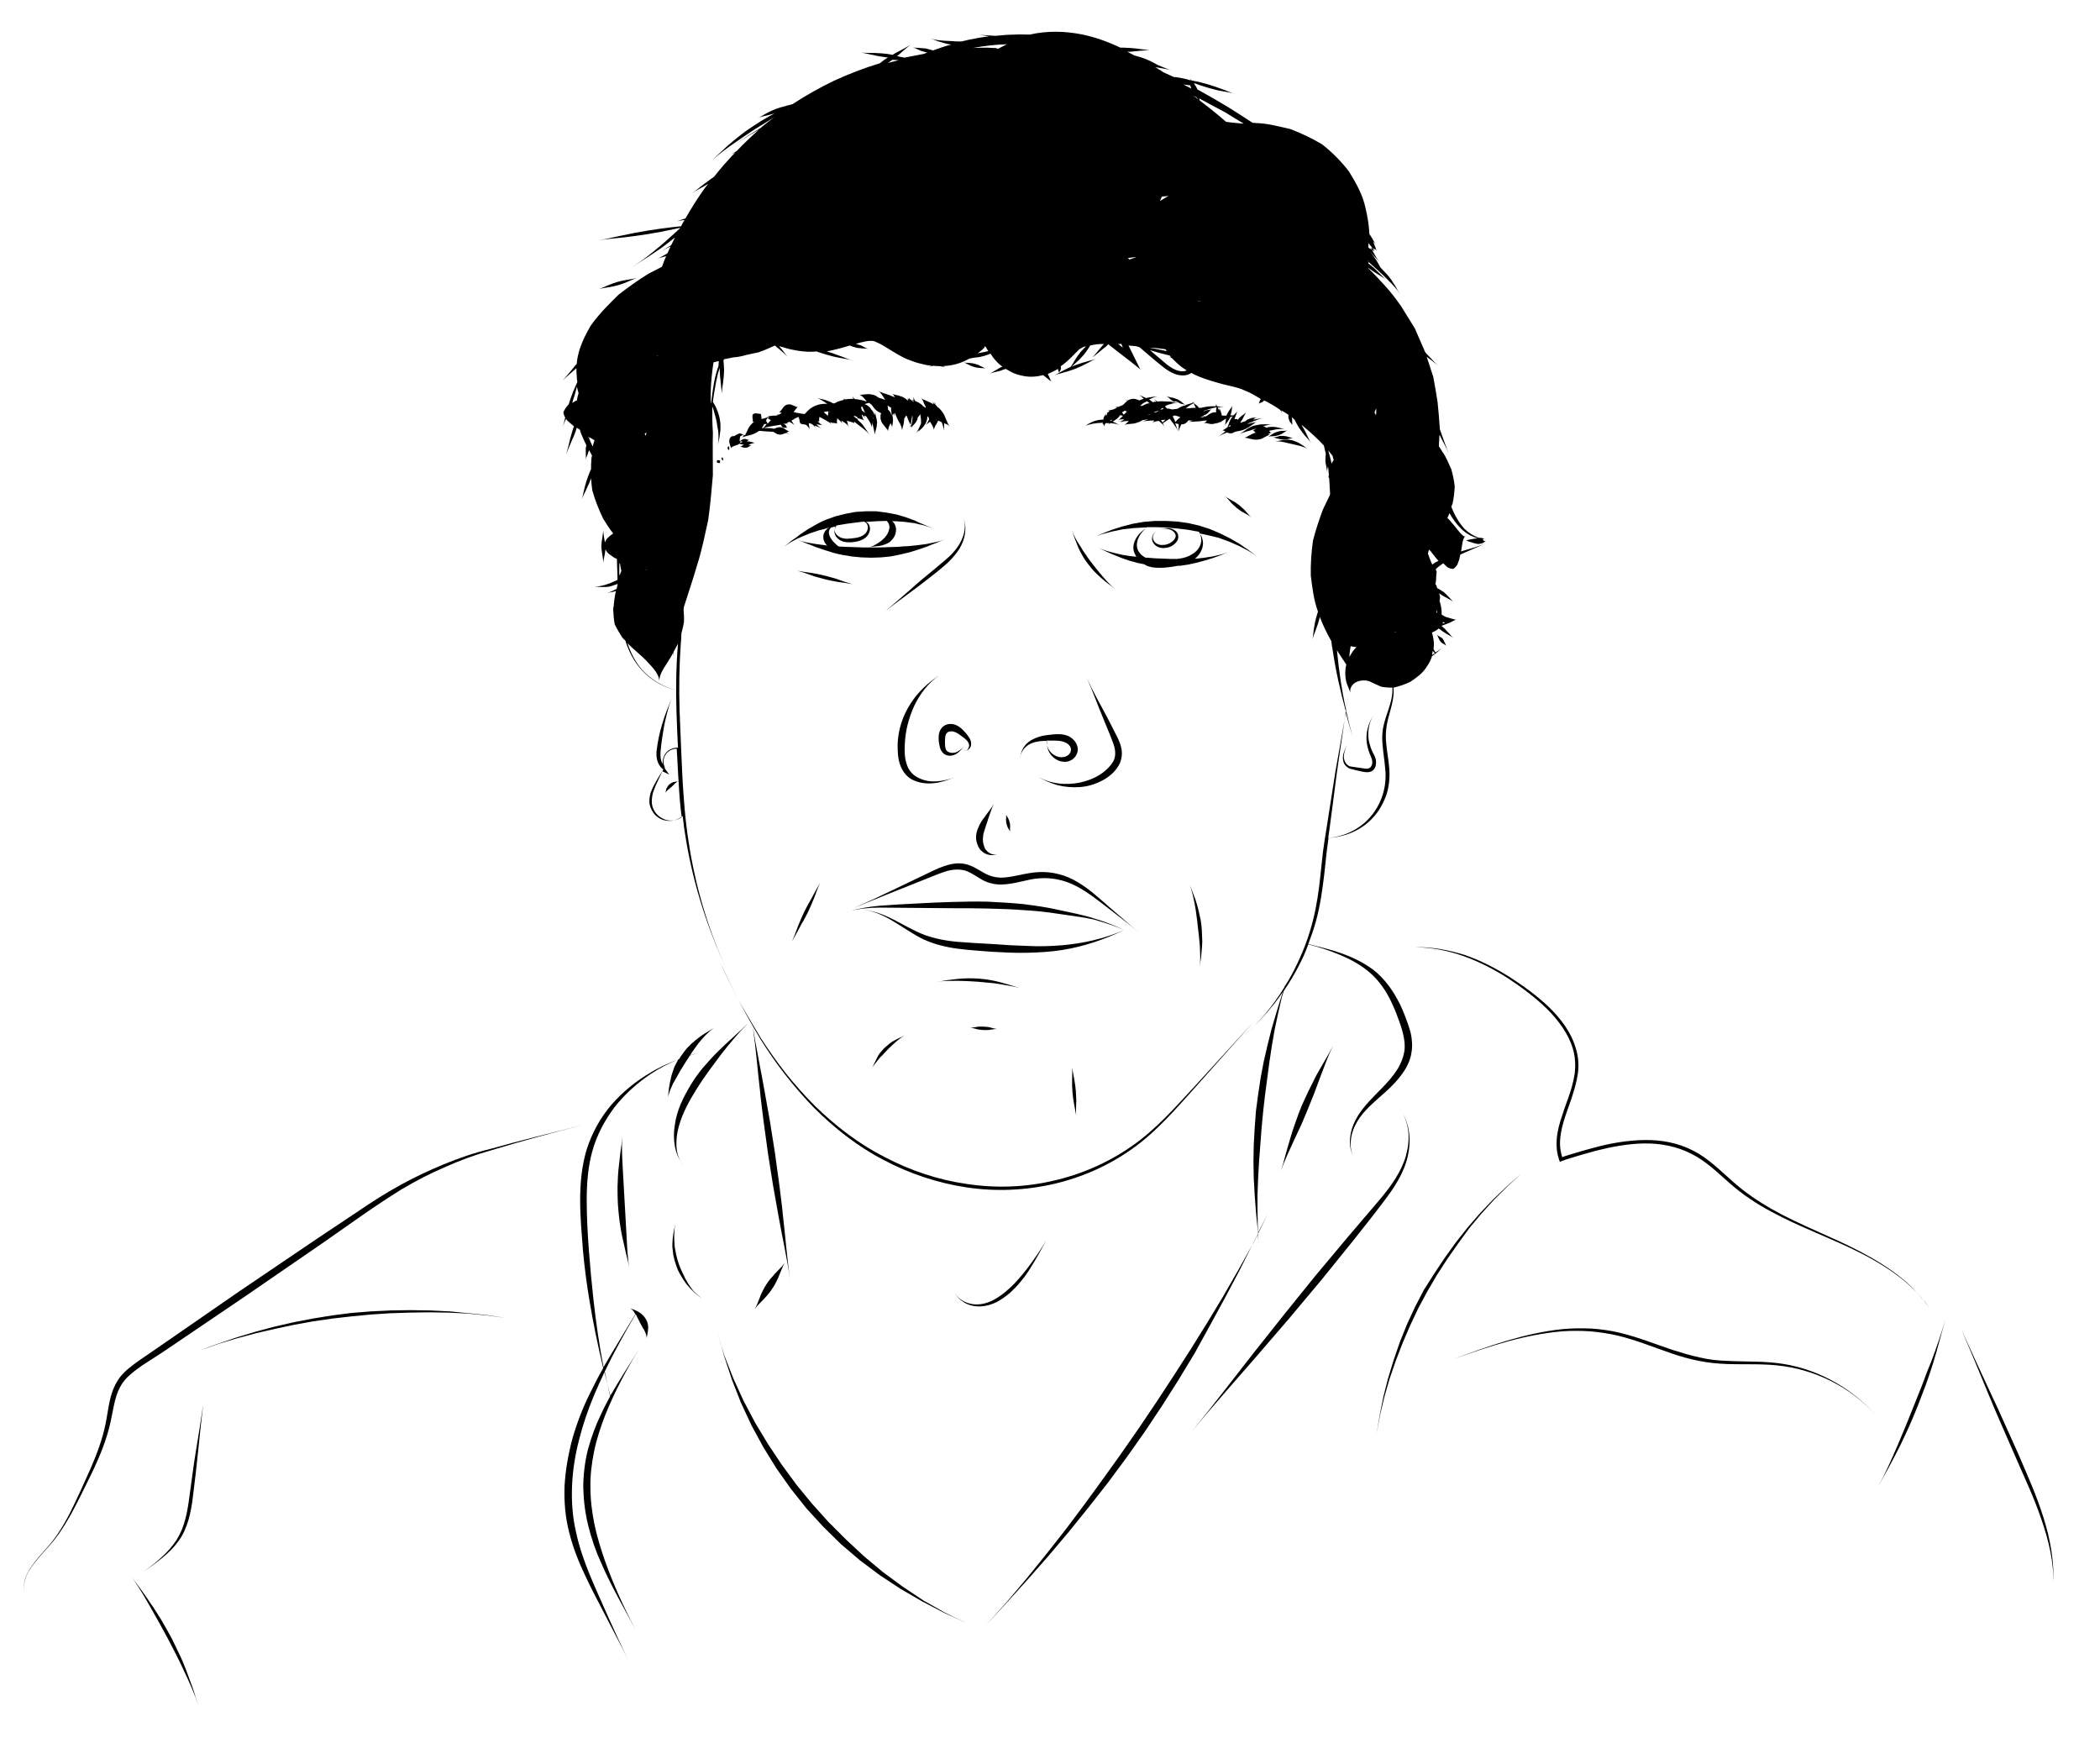 <?xml version="1.0" encoding="utf-8"?>
<!-- Generator: Adobe Illustrator 22.0.1, SVG Export Plug-In . SVG Version: 6.00 Build 0)  -->
<svg version="1.1" id="Layer_1" xmlns="http://www.w3.org/2000/svg" xmlns:xlink="http://www.w3.org/1999/xlink" x="0px" y="0px"
	 viewBox="0 0 674 561" style="enable-background:new 0 0 674 561;" xml:space="preserve">
<style type="text/css">
	.st0{fill:none;}
</style>
<g>
	<path class="st0" d="M382,131c0.6,0,1.2,0,1.8-0.1c-0.1-0.2-0.2-0.4-0.3-0.6c-0.1-0.3-0.3-0.6-0.4-0.9c-0.6,0.3-1.2,0.7-1.8,1.1
		c-0.3,0.2-0.6,0.4-0.9,0.6L382,131z"/>
	<path class="st0" d="M368.1,128.6c-0.2,0.1-0.3,0.2-0.5,0.2c-0.1,0-0.1,0.1-0.2,0.1c0.1,0,0.2,0,0.3-0.1c-0.3,0.1-0.5,0.2-0.7,0.3
		l0,0c-0.1,0.1-0.2,0.1-0.3,0.2c-0.3,0.2-0.5,0.5-0.8,0.7c0.1,0,0.2,0.1,0.3,0.1s0.1,0,0.2,0c0.5-0.2,1-0.5,1.5-0.7
		c0.3-0.1,0.6-0.2,0.9-0.2l-0.2-0.2C368.5,129,368.3,128.8,368.1,128.6z"/>
	<path class="st0" d="M361.9,132.2l-0.1-0.1l0,0c-0.2,0.2-0.4,0.3-0.6,0.5c0.2-0.2,0.3-0.4,0.5-0.5l-0.5-0.2
		c-0.3,0.1-0.5,0.3-0.7,0.4c-0.1,0.1-0.1,0.2-0.2,0.3c0.1,0,0.1,0.1,0.2,0.1c0.2,0.2,0.3,0.4,0.5,0.5c0.2-0.2,0.4-0.4,0.7-0.6
		C361.6,132.4,361.7,132.3,361.9,132.2z"/>
	<path class="st0" d="M385.9,58.7C385.9,58.7,385.8,58.7,385.9,58.7L385.9,58.7z"/>
	<path class="st0" d="M377.4,129c-0.4,0.1-0.8,0.3-1.1,0.4c0.7,0,1.3,0,2,0c-1.1,0.1-2.2,0.4-3.3,0.7c-0.3,0.2-0.6,0.3-1,0.5
		c0.1,0.1,0.3,0.2,0.4,0.4c0.1,0.1,0.2,0.2,0.2,0.3c0.4,0,0.9,0.1,1.3,0.2c0.1,0,0.2,0,0.3,0.1c0.1,0,0.1,0,0.2,0l1.6-0.2l0,0
		c0.5-0.3,1-0.5,1.5-0.8c0.2-0.1,0.4-0.2,0.6-0.2c0-0.1,0-0.1,0.1-0.2c0,0,0,0.1,0,0.2c0.2-0.1,0.4-0.2,0.6-0.2
		c-0.5-0.2-1.1-0.3-1.6-0.4c-0.3-0.1-0.6-0.2-0.9-0.2C377.9,129.2,377.7,129.1,377.4,129z"/>
	<path class="st0" d="M378.7,134v-0.1c-0.2-0.1-0.3-0.1-0.5-0.2c-0.5-0.2-1-0.3-1.4-0.3c0.2,0,0.5-0.1,0.7-0.2l-0.8,0.2
		c-0.1,0.1-0.3,0.1-0.4,0.2c0.3,0.5,0.5,1,0.7,1.5c0.1,0.1,0.1,0.2,0.1,0.4c0.3-0.3,0.5-0.6,0.8-0.9
		C378.2,134.4,378.4,134.2,378.7,134L378.7,134z"/>
	<path class="st0" d="M373.9,134.7c-0.4,0.1-0.9,0.1-1.3,0.1c0.2,0.3,0.4,0.5,0.6,0.8c0.3-0.3,0.7-0.6,1-1
		C374.1,134.6,374,134.7,373.9,134.7z"/>
	<path class="st0" d="M386.5,133.7c-0.1-0.1-0.2-0.2-0.4-0.3c-0.3,0.2-0.6,0.3-0.9,0.5c-0.2,0.1-0.3,0.2-0.5,0.2
		c0.1,0,0.1,0,0.2-0.1l1.3-0.3L386.5,133.7z"/>
	<path class="st0" d="M388.1,131.5c-0.4,0.1-0.9,0.2-1.3,0.4c-0.2,0.1-0.4,0.3-0.5,0.4h0.1c0.1-0.1,0.2-0.2,0.3-0.2
		c0.2-0.1,0.4-0.2,0.5-0.2c0.2-0.1,0.4-0.1,0.6-0.1c0.4-0.1,0.8-0.1,1.2-0.3c-0.3,0.2-0.6,0.6-0.9,0.9c-0.1,0.1-0.3,0.3-0.4,0.4
		c0.1,0,0.1,0,0.2,0c-0.1,0-0.2,0.1-0.3,0.1c-0.1,0.1-0.3,0.2-0.4,0.3c-0.2,0.1-0.4,0.2-0.5,0.2s-0.2,0.1-0.3,0.1
		c0.1,0.1,0.1,0.3,0.2,0.4l0.6-0.1c0.3-0.2,0.6-0.4,0.9-0.6c0.3-0.2,0.7-0.3,1-0.5c0.3-0.1,0.7-0.1,1-0.2c0.1,0,0.2,0,0.3,0.1
		c0-0.2,0-0.5,0-0.7s0-0.5,0.1-0.7v-0.1c-0.3,0.1-0.5,0.1-0.8,0.2C389.1,131.2,388.6,131.3,388.1,131.5z"/>
	<path class="st0" d="M381.1,170.2l-3.4-0.4l-3.4-0.3l-3.4-0.1h-2.7c-1,0.9-2,2-2.6,3.2c-0.8,1.5-0.9,3.2-0.1,4.5
		c0.5,0.9,1.4,1.6,2.3,2.1h0.5l2.6,0.2l2.6,0.1l2.6,0.1h1.7c0.3,0,0.5-0.1,0.8-0.1c1.6-0.2,3.1-0.7,4.4-1.6c1.3-0.9,2.4-2.2,2.6-3.8
		c0.1-1-0.1-2.1-0.7-3l-0.4-0.1L381.1,170.2z M378,173.3c-0.4,1-1.2,1.6-2,2.1c-0.9,0.4-1.8,0.6-2.7,0.6s-1.9-0.3-2.6-1
		c-0.7-0.6-1.1-1.6-0.9-2.5c0.2-0.9,0.9-1.6,1.7-1.8c-0.9,0.1-1.5,1-1.5,1.8s0.5,1.5,1.1,2c0.6,0.4,1.4,0.6,2.2,0.5
		c0.8,0,1.6-0.2,2.2-0.6c0.7-0.3,1.3-0.9,1.6-1.5s0.2-1.4-0.2-1.9c-0.5-0.6-1.2-1-2.1-1.1c-0.8-0.2-1.7-0.1-2.6,0
		c0.8-0.1,1.7-0.3,2.6-0.3c0.9,0,1.8,0.3,2.5,0.9C378.1,171.1,378.4,172.3,378,173.3z"/>
	<path class="st0" d="M375,62.9c-0.7,0.1-1.4,0.1-2.1,0.2c-0.2,0.5-0.4,0.9-0.6,1.4C373.2,64,374.1,63.5,375,62.9z"/>
	<path class="st0" d="M441.5,133c0,0.1,0.1,0.2,0.1,0.3c0-0.3,0-0.6,0.1-1c0-0.4,0-0.8,0-1.2c-0.3,0.5-0.5,1-0.5,1.4
		C441.3,132.6,441.4,132.8,441.5,133z"/>
	<path class="st0" d="M384.4,96.6c0.1,0.1,0.3,0.1,0.4,0.2c0.1,0,0.2-0.1,0.3-0.1C384.9,96.7,384.7,96.6,384.4,96.6z"/>
	<path class="st0" d="M364.7,82.5c-0.9,0.1-1.8,0.2-2.7,0.3c0.2,0.1,0.4,0.3,0.5,0.4c0.7-0.2,1.3-0.4,2-0.7
		C364.6,82.6,364.7,82.5,364.7,82.5z"/>
	<path class="st0" d="M252.2,71.7L252.2,71.7L252.2,71.7L252.2,71.7L252.2,71.7z"/>
	<path class="st0" d="M384.7,32c-0.2-0.3-0.5-0.5-0.7-0.8l0,0c-0.4-0.2-0.8-0.4-1.2-0.6C383.5,31.1,384.1,31.6,384.7,32z"/>
	<path class="st0" d="M199.3,183.1c-0.1-0.5-0.2-1.1-0.3-1.6l-0.1-0.7c-0.1,0-0.1-0.1-0.2-0.1c0,1.3,0,2.7,0,4
		C198.9,184.2,199.1,183.7,199.3,183.1C199.3,183.2,199.3,183.2,199.3,183.1z"/>
	<path class="st0" d="M188.9,140.5c0-0.1,0-0.1,0.1-0.2c-0.1,0-0.1-0.1-0.2-0.1C188.9,140.3,188.9,140.4,188.9,140.5z"/>
	<path class="st0" d="M314.9,112.5c-0.3,0.3-0.7,0.5-1,0.8c0.7-0.1,1.3-0.3,2-0.4c0.5-0.1,0.9-0.2,1.4-0.3c-0.3-0.4-0.5-0.8-0.7-1.2
		c-0.1-0.2-0.1-0.1-0.2-0.2c-0.1-0.1-0.2-0.1-0.2-0.1c-0.1,0-0.1,0.2-0.1,0.2v0.1l0.1-0.1l-0.3,0.3
		C315.4,112,315.1,112.3,314.9,112.5z"/>
	<path class="st0" d="M271.9,168.2l-3,0.5l-0.4,0.1c-0.2,0.2-0.3,0.4-0.4,0.7c-0.3,0.8,0,1.7,0.6,2.3c0.6,0.6,1.3,1,2.2,1.1
		c0.8,0.1,1.7,0.1,2.6,0s1.8-0.2,2.6-0.5c0.8-0.3,1.5-0.7,2-1.4c0.5-0.7,0.8-1.6,0.4-2.4c-0.2-0.4-0.5-0.8-0.9-1l-2.6,0.3
		L271.9,168.2z"/>
	<path class="st0" d="M342.1,238.4c-1-0.6-2.5-0.7-4-0.7c-0.7,0-1.5,0-2.2,0c-0.1,1.4,0.5,2.9,1.5,3.9c1,1.1,2.5,1.6,3.8,1.4
		c1.3-0.1,2.3-1.1,2.5-2.1C343.9,240,343.2,238.9,342.1,238.4z"/>
	<path class="st0" d="M266.1,132c-0.1,0-0.2,0-0.3,0c0.1,0.1,0.3,0.1,0.6,0.2C266.3,132.2,266.2,132.1,266.1,132z"/>
	<path class="st0" d="M277.3,132.2c-0.1-0.3-0.3-0.6-0.4-1c-0.1-0.3-0.2-0.5-0.4-0.8c-0.1,0.1-0.3,0.3-0.4,0.4
		c0.1,0.1,0.1,0.3,0.2,0.4c0.1,0.2,0.2,0.4,0.2,0.6c0.1,0.1,0.2,0.2,0.3,0.2c0.2,0.2,0.3,0.3,0.5,0.5L277.3,132.2z"/>
	<path class="st0" d="M274.1,133.5c0,0.1,0,0.2,0,0.3c0.2,0.2,0.5,0.3,0.7,0.5c0.2,0.1,0.3,0.3,0.5,0.4c0-0.2,0-0.5-0.1-0.7
		c-0.1,0-0.2-0.1-0.3-0.1C274.6,133.7,274.4,133.6,274.1,133.5z"/>
	<path class="st0" d="M246.9,134.1c-0.1-0.1-0.2-0.2-0.3-0.3c-0.1,0.1-0.1,0.2-0.2,0.2C246.5,134.1,246.7,134.1,246.9,134.1z"/>
	<path class="st0" d="M356.9,134.6l-0.5,0.3c-0.1,0-0.2,0.1-0.3,0.1c0.1,0,0.2,0.1,0.3,0.1c0.1-0.1,0.1-0.2,0.2-0.2
		C356.8,134.8,356.8,134.7,356.9,134.6z"/>
	<path class="st0" d="M264.5,132.3c-0.1,0-0.1,0.1-0.2,0.1c0,0,0.1,0,0.1,0.1c0.2,0.2,0.5,0.4,0.7,0.6c0.2,0.2,0.3,0.3,0.5,0.5
		c0-0.2,0.1-0.5,0.1-0.8s0-0.5,0-0.7C265.3,132.1,264.9,132.2,264.5,132.3z"/>
	<path class="st0" d="M286.1,132.1c0-0.3-0.1-0.5-0.1-0.8v-0.5l-0.1-0.1c-0.3-0.2-0.7-0.4-1-0.6l-0.1-0.1c0.1,0.3,0.2,0.6,0.2,0.9
		c0,0.1,0,0.3,0,0.4c0.2,0.2,0.5,0.5,0.7,0.8c0.2,0.4,0.4,0.7,0.5,1.1C286.2,132.9,286.2,132.5,286.1,132.1z"/>
	<path class="st0" d="M245.9,135.2c0.1,0.1,0.1,0.2,0.2,0.3s0.1,0.3,0.2,0.4c0.3-0.4,0.7-0.8,1-1.1l0,0c0,0-0.1,0-0.1-0.1
		c-0.3-0.2-0.6-0.4-1-0.6c-0.1,0.2-0.3,0.4-0.4,0.7c0,0.1-0.1,0.2-0.1,0.2C245.8,135.1,245.9,135.2,245.9,135.2z"/>
	<path class="st0" d="M292.9,133.8v-0.1c-0.1,0-0.1-0.1-0.2-0.1v0.1C292.8,133.7,292.8,133.8,292.9,133.8L292.9,133.8z"/>
	<path class="st0" d="M292.7,133.7c0,0.4-0.1,0.9-0.2,1.3c-0.1,0.7-0.3,1.4-0.4,2.1c0.4-0.5,0.5-1.1,0.6-1.7c0-0.3,0.1-0.6,0.1-0.9
		c0-0.3,0-0.5,0.1-0.8C292.8,133.8,292.8,133.8,292.7,133.7z"/>
	<path class="st0" d="M245.8,136.1c-0.1,0-0.2,0-0.3,0h-0.1c0,0,0,0.1-0.1,0.1c-0.2,0.5-0.5,0.8-0.7,1.2c0.1,0,0.3,0,0.4,0
		c0.4-0.3,0.7-0.7,1-1.1c0.1-0.1,0.1-0.1,0.2-0.2C246,136.1,245.9,136.1,245.8,136.1z"/>
	<path class="st0" d="M371.4,131.9l-1.3,0.5l0,0c0.3,0,0.6-0.1,0.9-0.1c0.3-0.2,0.5-0.3,0.8-0.5c0,0,0,0,0.1,0l-0.1-0.1
		C371.7,131.7,371.6,131.8,371.4,131.9z"/>
	<path class="st0" d="M369.1,133c-0.1,0-0.1-0.1-0.2-0.1l-0.7,0.2l0,0l0.7-0.1C369,133,369.1,133,369.1,133z"/>
	<path class="st0" d="M372.5,131.4c0,0.1,0.1,0.1,0.1,0.2c0.2-0.1,0.4-0.2,0.6-0.2c0.1,0,0.1,0,0.2,0c-0.1-0.1-0.1-0.2-0.2-0.3
		C372.9,131.1,372.7,131.3,372.5,131.4z"/>
	<path class="st0" d="M370.6,132.7l0.1-0.1c-0.1,0-0.1,0-0.2,0C370.5,132.7,370.5,132.7,370.6,132.7z"/>
	<path class="st0" d="M362.9,131.4L362.9,131.4C362.8,131.4,362.8,131.5,362.9,131.4C362.9,131.5,362.9,131.5,362.9,131.4z"/>
	<path class="st0" d="M398.8,136.7L398.8,136.7L398.8,136.7L398.8,136.7z"/>
	<path class="st0" d="M397.5,137.6L397.5,137.6L397.5,137.6c0.2-0.1,0.4-0.2,0.6-0.3C397.9,137.4,397.7,137.5,397.5,137.6z"/>
	<path class="st0" d="M237.4,142.1c0.2-0.1,0.5-0.2,0.7-0.2c0.1,0,0.1,0,0.2,0l0,0c-0.3-0.1-0.5-0.2-0.8-0.2
		C237.5,141.8,237.5,141.9,237.4,142.1C237.4,142,237.4,142.1,237.4,142.1z"/>
	<path class="st0" d="M395,136.7C395,136.7,395,136.8,395,136.7s-0.1-0.3-0.2-0.4c-0.2,0.2-0.4,0.4-0.6,0.6h0.1
		C394.5,136.8,394.7,136.8,395,136.7z"/>
	<path class="st0" d="M311.4,115c-0.1,0.1-0.2,0.1-0.3,0.2c0.2-0.1,0.3-0.1,0.5-0.2H311.4z"/>
	<path class="st0" d="M435.1,207.7c-0.5-0.1-1-0.2-1.6-0.3c-0.2,1.1-0.4,2.3-0.4,3.5c0.2-0.4,0.4-0.7,0.6-1.1c0.5-0.8,1-1.5,1.6-2.1
		C435.3,207.7,435.2,207.7,435.1,207.7z"/>
	<path class="st0" d="M382.1,27.7c0-0.1-0.1-0.2-0.1-0.3c-0.5-0.1-1-0.1-1.6-0.2l-0.6-0.1c0.8,0.4,1.7,0.8,2.5,1.3
		C382.2,28.2,382.1,27.9,382.1,27.7z"/>
	<path class="st0" d="M438.9,83.6v0.1c0.2,0.1,0.4,0.3,0.6,0.4C439.3,84,439.1,83.8,438.9,83.6z"/>
	<path class="st0" d="M385.1,32.3c2.9,2.2,5.7,4.5,8.4,6.8c1.9,0.2,3.8,0.4,5.7,0.6c-2-1.2-4-2.4-6-3.6c-2.8-1.6-5.6-3.1-8.4-4.5
		C384.9,31.9,385,32.1,385.1,32.3z"/>
	<path class="st0" d="M211,114.3c0-0.1,0.1-0.1,0.1-0.2c-0.1,0.1-0.2,0.1-0.3,0.2C210.9,114.4,210.9,114.3,211,114.3z"/>
	<path class="st0" d="M460.8,178.9c-0.4-0.5-0.8-1-1.2-1.5c-0.3-0.4-0.6-0.8-0.9-1.1c-0.2,0.4-0.3,0.8-0.4,1.2v0.1
		c0.5,1.5,0.8,2.5,1.4,3.5c0.6-0.5,1.3-0.9,2-1.2C461.4,179.6,461.1,179.3,460.8,178.9z"/>
	<path class="st0" d="M439.3,78.1c0,0.5,0,1,0,1.5c0.6,0.4,1.3,0.7,2,1.1c-0.4-0.6-0.8-1.1-1.2-1.7
		C439.7,78.6,439.5,78.4,439.3,78.1z"/>
	<path class="st0" d="M439.9,262.3c1.8-2.1,3.1-4.5,3.9-7.1c0.8-2.6,1.1-5.3,0.8-8.1c-0.2-2.7-0.7-5.5-0.9-8.3
		c-0.1-1.4-0.1-2.8,0.1-4.3c0.2-1.4,0.5-2.8,1-4.1c0.8-2.7,1.9-5.3,2.1-8.1c0-0.5,0-1,0-1.4c-1.4,0-2.6-0.1-3.6-0.3
		c-1.2-0.5-2-0.8-3.3-1.5c-1-0.6-2.7-0.8-4.2-0.2c-0.8,0.3-1.4,0.7-1.9,1.4c-0.5,0.6-0.7,1.5-0.4,2.3c-0.3-0.7-0.7-1.5-1-2.4
		s-0.5-2-0.7-3.1c-0.1-1.2,0-2.4,0.3-3.6c-1-1.5-2-3-3-4.6c0.6,6.4,1.5,12.7,2.9,19c0.3-1.9,0.6-3.7,0.9-5.6
		c-0.3,1.9-0.6,3.9-0.9,5.8c0.6,2.8,1.3,5.6,2.1,8.4c-0.8-2.6-1.5-5.2-2.2-7.7c-0.4,2.8-0.8,5.5-1.2,8.3c-0.7,4.9-1.5,9.8-2.1,14.7
		c-0.7,4.9-1.3,9.8-2,14.7c-0.1,0.9-0.3,1.9-0.4,2.8C431.5,268.8,436.6,266.3,439.9,262.3z M432.5,239c-0.6,1.2-1.2,2.6-1.1,4
		c0,1.3,0.8,2.7,2.1,3c1.3,0.2,2.8,0.4,4.1,0.6c0.7,0.1,1.3,0.1,1.8,0c0.5-0.2,0.8-0.6,1-1.1c0.4-1.1-0.2-2.4-0.7-3.6
		c-0.6-1.3-1-2.8-1-4.2c-0.2-2.9,0.7-5.8,2.2-8.1c-1.5,2.4-1.9,5.3-1.5,8c0.2,1.4,0.6,2.6,1.3,3.9c0.3,0.6,0.6,1.3,0.9,2
		c0.2,0.7,0.3,1.6,0,2.4c-0.2,0.8-0.9,1.6-1.7,1.8c-0.8,0.3-1.6,0.1-2.4,0c-1.4-0.3-2.7-0.6-4.2-1c-0.7-0.2-1.4-0.8-1.7-1.5
		s-0.5-1.4-0.4-2.1C431.2,241.6,431.9,240.3,432.5,239z"/>
	<path class="st0" d="M461,196.5c0.1,0.1,0.2,0.2,0.3,0.3c-0.1-0.3-0.1-0.6-0.2-0.9c0-0.1,0-0.2,0-0.3c0,0.1,0,0.2-0.1,0.3
		C461,196.1,461,196.3,461,196.5z"/>
	<path class="st0" d="M463.1,200v0.1V200h0.3c0.1,0,0.1-0.1,0.2-0.1c0,0,0.2-0.1,0-0.1s-0.4,0-0.5-0.1H463
		C463,199.8,463.1,199.9,463.1,200z"/>
	<path class="st0" d="M358.9,110.5l1.1,0.9l0.3,0.2c0.1,0,0.2,0.2,0.1,0.1l-0.5-1.1h-0.5C359.2,110.5,359.1,110.5,358.9,110.5z"/>
	<path class="st0" d="M460.5,209.7c-0.2-0.3-0.4-0.5-0.6-0.8c-0.1,0.4-0.1,0.8-0.2,1.3C459.9,210.1,460.2,209.9,460.5,209.7z"/>
	<path class="st0" d="M346.2,112.5c-0.1,0.1-0.2,0.2-0.3,0.3l-0.4,0.4c-0.7,0.7-1.7,1.7-3.2,3.1c-0.5,0.5-1.1,0.9-1.8,1.4
		c0,0.1,0.1,0.2,0.1,0.3s0,0.3,0,0.4c0,0.1-0.1,0.3-0.1,0.4c-0.1,0.1-0.1,0.2-0.2,0.4c-0.1,0.2-0.3,0.4-0.4,0.6
		c0.6-0.3,1.1-0.6,1.7-0.9c0.5-0.3,1.1-0.5,1.6-0.8l0.6-0.3c0.5-0.7,0.9-1.5,1.4-2.3c0.2-0.4,0.5-0.8,0.8-1.2l0.9-1.2l1-1.1
		c0.3-0.3,0.5-0.5,0.8-0.8c-0.7,0.2-1.3,0.5-1.7,0.8C346.6,112.1,346.4,112.3,346.2,112.5z"/>
	<path class="st0" d="M376.3,115c-0.5-0.3-1-0.6-1.5-0.8c0.4,0.2,0.8,0.3,1.2,0.5c-0.2-0.2-0.3-0.4-0.5-0.6l-3.2-0.8
		c-1-0.3-2.1-0.6-3.1-0.9c1.8,1.5,3.5,3.1,5.3,4.5c1.7,1.4,3.9,2.5,5.9,2.2c0.2,0,0.4-0.1,0.7-0.2c-1.3-0.8-2.5-1.7-3.5-2.7
		C377,115.8,376.6,115.4,376.3,115z"/>
	<path class="st0" d="M207.2,182.7C207.2,182.7,207.1,182.8,207.2,182.7c0,0.1,0.1,0.2,0.3,0.3C207.4,182.9,207.3,182.8,207.2,182.7
		z"/>
	<path class="st0" d="M317.1,15.2l1.9,0.1h0.7l0,0c0.1,0.1,0.3,0.2,0.5,0.2c0.1,0,0.2,0,0.3,0c0.1,0-0.1,0.1-0.1,0.1l-0.2,0.1
		c0.1,0,0,0,0.2-0.1l1.1-0.6c0.6-0.3,1.2-0.6,1.8-0.9c-3.6,0.1-7.2,0.5-10.8,1.1C314.1,15.2,315.7,15.1,317.1,15.2z"/>
	<path class="st0" d="M374.4,112.6c-0.1-0.2-0.3-0.4-0.4-0.6c-1.7-0.2-3.4-0.4-5.1-0.6c1.2,0.2,2.4,0.5,3.6,0.7L374.4,112.6z"/>
	<path class="st0" d="M200,181.6c0-0.1,0.1-0.1,0.1-0.2H200v0.1V181.6z"/>
	<path class="st0" d="M207,139.1c0,0-0.1,0-0.1,0.1c0.1,0.2,0.3,0.5,0.4,0.7c0.1-0.3,0.1-0.6,0.2-1C207.3,139,207.1,139,207,139.1z"
		/>
	<path class="st0" d="M428.1,147.5c0-0.1-0.1-0.2-0.2-0.3c-0.1-0.3-0.1-0.6-0.2-0.9c-0.5-0.6-0.9-1.1-1.4-1.7
		c0.4,1.4,0.8,2.8,1.1,4.2C427.6,148.4,427.8,148,428.1,147.5z"/>
	<path class="st0" d="M447.8,202.7c-0.1,0-0.1,0.1-0.2,0.1c0.2,0,0.4,0.1,0.5,0.1C448,202.8,447.9,202.8,447.8,202.7z"/>
	<path class="st0" d="M218.5,116.2c-0.3,0.4-0.6,0.8-0.9,1.2C217.9,117,218.2,116.6,218.5,116.2z"/>
	<path class="st0" d="M252.8,34.9c0.1,0,0.2-0.1,0.3-0.1c0.1-0.1,0.2-0.1,0.2-0.2C253.1,34.7,253,34.8,252.8,34.9z"/>
	<path class="st0" d="M230.7,116l-0.5,0.1c-0.4,0.1-0.8,0.2-1.2,0.3c-0.6,3.2-0.8,6.4-0.9,9.5c0,1.2,0,2.3,0,3.5c0,0,0,0.1,0.1,0.1
		l0.3-2.1c0.5-3.3,0.9-6.6,2.1-9.8v-0.1C230.6,117,230.6,116.5,230.7,116z"/>
	<path class="st0" d="M184.9,128.6c0.1,0,0.2-0.1,0.3-0.1c0-0.1,0-0.2,0-0.3c0.1-0.7,0.3-1.3,0.5-2c-0.2-0.7-0.4-1.3-0.5-2
		c0,0.1,0,0.2-0.1,0.2c-0.2,0.8-0.4,1.5-0.6,2.2l-0.7,2.2l-0.2,0.4c0.1,0,0.1-0.1,0.2-0.1C184.2,129,184.4,128.8,184.9,128.6z"/>
	<path class="st0" d="M288.3,19.3c-0.6,0-1.3,0-1.9-0.1l-0.7,0.5l-0.8,0.5c1.2-0.3,2.4-0.6,3.5-0.9
		C288.4,19.3,288.4,19.3,288.3,19.3z"/>
	<path class="st0" d="M190.4,141.1c-0.4-0.2-0.8-0.5-1.2-0.7c0,0.2,0,0.3,0,0.5c0.4,0.9,0.8,1.7,1.2,2.6c0.2-0.7,0.3-1.4,0.6-2
		C190.7,141.3,190.6,141.2,190.4,141.1z"/>
	<path class="st0" d="M216.5,251.8c-0.2,0.2-0.4,0.3-0.5,0.5l-0.5,0.5l-0.5,0.4c-0.2,0.1-0.4,0.3-0.6,0.5c-0.4,0.3-0.8,0.7-1,1.2
		c0.1-0.5,0.2-1,0.4-1.5c0.1-0.3,0.2-0.5,0.4-0.7c0.2-0.2,0.3-0.4,0.5-0.6s0.4-0.3,0.7-0.5c0.3-0.1,0.5-0.2,0.8-0.3
		c0.5-0.1,1.1-0.1,1.5-0.2c0-0.5-0.1-0.9-0.1-1.4c-0.2-3-0.3-6.1-0.5-9.1c-1.1,0-2.1,0.4-2.9,1.1c-1.1,0.9-1.5,2.4-1.3,3.8
		c0.1,0.3,0.2,0.7,0.3,1c0.1-0.2,0.2-0.4,0.3-0.5c-0.1,0.2-0.2,0.4-0.3,0.6c0.1,0.3,0.3,0.5,0.4,0.8l1.1,1.5l-1.7-0.8
		c-0.2-0.1-0.3-0.2-0.5-0.3c-0.7,1.5-1.4,3-2.1,4.5c-0.5,1-0.9,2.1-1.1,3.2c-0.3,1.1-0.4,2.2-0.1,3.2c0.2,1,0.7,2,1.4,2.8
		c0.7,0.8,1.6,1.5,2.6,1.8c1.7,0.6,3.9,0.4,5.5-0.7c-0.4-3.8-0.8-7.5-1-11.3C217.3,251.1,216.9,251.5,216.5,251.8z"/>
	<path d="M292.2,225.9c-1.2,1.9-2.2,3.9-2.9,6.1c-0.7,2.2-1.1,4.4-1.2,6.7c0,2.3,0,4.6,0.8,6.8c0.4,1.1,1,2.2,1.8,3.1s1.8,1.6,2.9,2
		c2.2,0.9,4.5,1,6.7,0.7s4.2-1.1,6.3-1.8c-2.1,0.7-4.2,1.2-6.3,1.3c-2.1,0.1-4.3-0.4-6-1.4c-1.8-1-2.9-2.6-3.4-4.5
		c-0.6-1.9-0.6-4-0.5-6.1s0.4-4.2,0.9-6.2s1.2-4,2.1-6c1.8-3.8,4.5-7.4,8.1-9.9C297.9,219.1,294.6,222.1,292.2,225.9z"/>
	<path d="M309.2,240.8c0.6,0.3,1.3,0.1,1.7-0.3c0.5-0.4,0.8-1,0.8-1.8c0-1.4-1-2.5-1.8-3.5c-0.8-0.9-1.7-1.9-3.1-2.5
		c-0.7-0.3-1.5-0.4-2.3-0.3s-1.7,0.5-2.3,1.3c-0.6,0.7-0.8,1.5-0.9,2.3c-0.1,0.7,0,1.4,0,2c0.1,0.6,0.2,1.3,0.4,2
		c0.2,0.7,0.6,1.4,1.2,1.9c1.3,1,2.9,0.7,4,0.1c1.1-0.7,1.9-1.7,2.7-2.6c-0.8,0.9-1.8,1.7-2.9,2.1c-1.1,0.3-2.3,0.1-2.9-0.6
		c-0.5-0.7-0.5-1.7-0.5-2.9c0-1.2,0.1-2.3,0.6-2.7c0.3-0.5,1.2-0.7,2.1-0.5s1.9,0.9,2.8,1.6c1,0.7,1.9,1.4,2.2,2.5
		c0.1,0.5,0,1.1-0.4,1.6C310.5,240.8,309.8,241.2,309.2,240.8z"/>
	<path d="M338.1,235.7c-1.6,0.2-3.2,0.3-4.7,0.8c-1.6,0.5-3.1,1.3-4.2,2.5c-0.9,1-1.5,2.3-1.6,3.6c0.2-1.3,1-2.4,2-3.2
		c1.2-0.9,2.6-1.3,4.1-1.5c0.8-0.1,1.5-0.1,2.3-0.1c-0.1,1.4,0.2,2.9,1.1,4.2c0.9,1.3,2.5,2.4,4.3,2.5c1.8,0.2,3.9-1,4.4-3.1
		c0.3-1,0-2.2-0.5-3c-0.5-0.9-1.3-1.5-2.1-2C341.4,235.5,339.6,235.6,338.1,235.7z M343.7,240.9c-0.1,1-1.2,2-2.5,2.1
		c-1.3,0.2-2.8-0.4-3.8-1.4s-1.6-2.4-1.5-3.9c0.7,0,1.5,0,2.2,0c1.5,0,2.9,0.1,4,0.7C343.2,238.9,343.9,240,343.7,240.9z"/>
	<path d="M327.6,242.6c0,0.2-0.1,0.5,0,0.7C327.5,243.1,327.5,242.8,327.6,242.6z"/>
	<path d="M352.9,248.7c-1.9,1.2-4.1,2-6.4,2.5c-4.6,0.9-9.7,0.4-13.8-2.2c2,1.3,4.3,2.3,6.7,3c2.4,0.6,4.9,0.8,7.4,0.6
		c2.5-0.2,5-1,7.2-2.2s4.3-3,5.5-5.6c0.5-1.3,0.7-2.8,0.5-4.1c-0.2-1.4-0.7-2.6-1.2-3.7c-1.1-2.2-2.2-4.3-3.3-6.5
		c-2.3-4.3-4.7-8.5-6.7-12.9c2,4.4,3.6,9,5.5,13.5c0.9,2.3,1.9,4.5,2.7,6.7c0.9,2.2,1.3,4.3,0.5,6.2
		C356.5,245.9,354.8,247.5,352.9,248.7z"/>
	<path d="M316.3,265.5c0.2-0.8,0.6-1.6,0.8-2.5c0.6-1.7,1.1-3.4,1.9-5c-0.9,1.6-2.1,2.9-3.1,4.4c-0.6,0.7-1.1,1.5-1.5,2.3
		s-0.8,1.8-1,2.7c-0.2,1-0.2,2,0.1,3c0.3,1,0.7,2,1.5,2.7c1.5,1.5,3.8,1.7,5.3,0.9c-0.8,0.4-1.8,0.3-2.5-0.1c-0.8-0.4-1.3-1-1.7-1.6
		c-0.3-0.7-0.5-1.4-0.6-2.2c-0.1-0.7,0-1.5,0.1-2.3C315.8,267.1,316,266.3,316.3,265.5z"/>
	<path d="M391.1,172.6l3.3,1.2l3.2,1.4c1,0.5,2.1,1.1,3.1,1.6c1,0.6,2,1.3,2.9,1.9c-1-0.7-1.9-1.4-2.8-2.1c-1-0.7-1.9-1.3-2.9-2
		l-3.1-1.8l-3.2-1.6l-3.3-1.4l-3.4-1.1l-3.5-0.8l-3.5-0.5l-3.6-0.2h-3.6l-3.6,0.3l-3.5,0.6l-3.5,0.9l-3.4,1.1
		c-1.1,0.4-2.2,0.9-3.3,1.3c-1.1,0.5-2.1,1-3.2,1.4c1.1-0.5,2.2-0.9,3.3-1.3c1.1-0.3,2.3-0.6,3.4-0.9l3.4-0.7l3.5-0.4l3.5-0.2h0.7
		c-1.1,0.9-2.2,1.7-3,2.9c-1,1.4-1.7,3.4-0.9,5.3c0.2,0.4,0.4,0.8,0.6,1.2c-0.6-0.1-1.2-0.1-1.8-0.2l-2.6-0.4l-2.6-0.6
		c-0.9-0.2-1.7-0.5-2.6-0.7c-0.8-0.3-1.7-0.6-2.5-0.9c0.8,0.3,1.6,0.7,2.4,1.1c0.8,0.4,1.6,0.7,2.5,1.1l2.5,1l2.6,0.9
		c0.9,0.2,1.8,0.5,2.6,0.7l2,0.4c0.3,0.2,0.6,0.3,0.9,0.5c1.8,0.7,3.7,0.7,5.5,0.6c1.5-0.1,2.9-0.3,4.4-0.6h0.7l2.7-0.4
		c0.9-0.2,1.8-0.4,2.7-0.6l2.6-0.7l2.6-0.8c0.8-0.3,1.7-0.6,2.5-0.9s1.7-0.7,2.5-1c-0.8,0.3-1.7,0.6-2.5,0.8
		c-0.9,0.2-1.7,0.4-2.6,0.6c-0.9,0.1-1.8,0.3-2.6,0.4l-2.6,0.3c-0.2,0-0.3,0-0.5,0c0.1-0.1,0.3-0.2,0.4-0.3c1.4-1.3,2.3-3.1,2.2-4.9
		c-0.1-1.1-0.4-2.1-1.1-2.9l2.8,0.6L391.1,172.6z M385.5,173.9c-0.2,1.6-1.3,3-2.6,3.8c-1.3,0.9-2.8,1.4-4.4,1.6
		c-0.3,0-0.5,0.1-0.8,0.1H376l-2.6-0.1l-2.6-0.1l-2.6-0.2h-0.5c-1-0.5-1.8-1.2-2.3-2.1c-0.8-1.3-0.6-3,0.1-4.5
		c0.6-1.2,1.6-2.3,2.6-3.2h2.7l3.4,0.1l3.4,0.3l3.4,0.4l3.4,0.6l0.4,0.1C385.4,171.8,385.7,172.9,385.5,173.9z"/>
	<path d="M290.3,167.5l3.1,0.4c1,0.2,2,0.5,3.1,0.7c1,0.3,2,0.7,3,1.1c-1-0.4-1.9-0.9-2.9-1.3s-2-0.8-2.9-1.3l-3-1.1l-3.1-0.9
		c-1.1-0.2-2.1-0.4-3.2-0.6l-3.2-0.4h-3.3l-3.3,0.2l-3.2,0.6l-3.2,0.8l-3.1,1.1c-1,0.4-2,0.9-2.9,1.4l-2.8,1.6l-2.7,1.8
		c-0.8,0.7-1.7,1.3-2.6,1.9c-0.8,0.7-1.6,1.3-2.5,2c0.9-0.6,1.7-1.2,2.6-1.7s1.9-1,2.8-1.4l2.9-1.2l3-1c1-0.2,2-0.5,3-0.8l0.3-0.1
		c-0.2,0.1-0.5,0.3-0.7,0.4c-0.4,0.4-0.8,0.9-1,1.4c-0.3,0.6-0.3,1.3-0.2,1.9c0.1,0.6,0.4,1.2,0.8,1.7c0.1,0.2,0.3,0.3,0.4,0.4
		l-0.7-0.1l-3-0.4c-1-0.2-2-0.3-2.9-0.5c-1-0.2-1.9-0.5-2.9-0.8c0.9,0.3,1.9,0.7,2.8,1.1c0.9,0.3,1.9,0.7,2.8,1.1l2.9,1l2.9,0.9
		c1,0.3,2,0.5,3,0.7l3,0.5l3.1,0.3l3.1,0.1l3.1-0.1l3.1-0.3l3-0.6c1-0.2,2-0.5,3-0.7l2.9-0.9l2.9-1c0.9-0.4,1.9-0.8,2.8-1.1
		c0.9-0.4,1.9-0.8,2.8-1.1c-0.9,0.3-1.9,0.6-2.9,0.8c-1,0.2-2,0.4-2.9,0.6l-3,0.4l-3,0.3c-1,0-2,0.1-3,0.2l-2.9,0.1l-2.9,0.1h-2.9
		h-2.9l-2.9-0.1l-2.9-0.1c-0.6,0-1.2-0.1-1.8-0.1c-0.1-0.1-0.2-0.1-0.3-0.2c-0.4-0.3-0.7-0.6-1-0.9s-0.6-0.6-0.8-0.9
		c-0.2-0.3-0.5-0.6-0.6-0.9c-0.2-0.3-0.3-0.7-0.4-1.1s-0.1-0.9,0.1-1.3c0.1-0.3,0.3-0.6,0.6-0.8l1.7-0.4c-0.1,0.1-0.3,0.3-0.4,0.5
		c-0.5,0.9-0.3,2,0.3,2.9c0.6,0.8,1.5,1.4,2.5,1.6s2,0.2,2.9,0.1s1.9-0.3,2.8-0.7c0.9-0.4,1.8-1.1,2.2-2c0.5-0.9,0.6-2,0.1-2.9
		c-0.2-0.4-0.6-0.7-1-0.9h0.3l3-0.2l3.1-0.1c0.1,0,0.2,0,0.3,0c0.3,0.3,0.6,0.7,0.7,1.1c0.2,0.5,0.2,1,0.1,1.5s-0.3,1-0.5,1.4
		c-0.2,0.5-0.6,0.9-0.9,1.3c-0.4,0.4-0.8,0.8-1.3,1.2c-1,0.7-2.2,1.5-3.5,1.9c1.3-0.3,2.7-0.2,4.1-0.6c0.7-0.2,1.4-0.5,2.1-0.9
		c0.6-0.5,1.2-1.1,1.6-1.8c0.4-0.7,0.6-1.6,0.6-2.4s-0.4-1.8-0.9-2.3c-0.1-0.1-0.3-0.2-0.4-0.3c0.4,0,0.9,0,1.3,0L290.3,167.5z
		 M278.4,168.5c0.3,0.8,0.1,1.7-0.4,2.4c-0.5,0.7-1.2,1.1-2,1.4s-1.7,0.4-2.6,0.5s-1.8,0.2-2.6,0c-0.8-0.1-1.6-0.5-2.2-1.1
		s-0.9-1.5-0.6-2.3c0.1-0.2,0.2-0.5,0.4-0.7l0.4-0.1l3-0.5l3-0.4l2.6-0.3C278,167.8,278.3,168.1,278.4,168.5z"/>
	<path d="M374.8,169.5c-0.9,0-1.7,0.2-2.6,0.3c0.8-0.1,1.7-0.2,2.6,0c0.8,0.1,1.6,0.5,2.1,1.1s0.6,1.3,0.2,1.9
		c-0.3,0.6-0.9,1.1-1.6,1.5c-0.7,0.4-1.5,0.6-2.2,0.6c-0.8,0.1-1.5-0.1-2.2-0.5c-0.6-0.4-1.1-1.1-1.1-2c0-0.8,0.6-1.7,1.5-1.8
		c-0.9,0.1-1.6,0.9-1.7,1.8c-0.2,0.9,0.2,1.9,0.9,2.5c0.7,0.7,1.7,1,2.6,1c0.9,0,1.9-0.2,2.7-0.6c0.8-0.5,1.6-1.1,2-2.1
		s0.1-2.2-0.7-2.8C376.6,169.8,375.6,169.5,374.8,169.5z"/>
	<path d="M266.9,186.4c0.7,0.1,1.5,0.3,2.2,0.4c1.5,0.2,3,0.4,4.5,0.7c-1.5-0.4-2.9-0.9-4.3-1.4c-0.7-0.3-1.4-0.5-2.2-0.7l-2.2-0.6
		l-2.2-0.5c-0.7-0.1-1.5-0.3-2.2-0.4c-1.5-0.2-3-0.4-4.5-0.7c1.5,0.4,2.9,0.9,4.3,1.4c0.7,0.3,1.4,0.5,2.2,0.7l2.2,0.6L266.9,186.4z
		"/>
	<path d="M344,170.2c0.3,1,0.7,1.9,1,2.8c0.4,0.9,0.7,1.9,1.1,2.8c0.4,0.9,0.9,1.8,1.4,2.7c0.5,0.9,1.1,1.7,1.7,2.5
		c0.6,0.8,1.3,1.6,1.9,2.3c0.7,0.7,1.4,1.4,2.2,2.1s1.5,1.3,2.3,1.9s1.6,1.2,2.4,1.8c-1.6-1.2-2.9-2.7-4.2-4.2
		c-0.6-0.8-1.3-1.5-1.9-2.3c-0.6-0.8-1.2-1.5-1.8-2.3s-1.2-1.6-1.7-2.4c-0.6-0.8-1.1-1.6-1.6-2.5C345.7,173.8,344.7,172.1,344,170.2
		z"/>
	<path d="M396,162.2l1,0.9l1.1,0.8c0.4,0.3,0.8,0.5,1.2,0.7c0.8,0.5,1.7,0.9,2.4,1.5c-0.7-0.6-1.3-1.3-1.9-2c-0.3-0.4-0.6-0.7-1-1
		l-1-0.9l-1.1-0.8c-0.4-0.3-0.8-0.5-1.2-0.7c-0.8-0.5-1.7-0.9-2.4-1.5c0.7,0.6,1.3,1.3,1.9,2C395.3,161.6,395.6,161.9,396,162.2z"/>
	<path d="M272.7,292.5c-0.6,0.2-1.1,0.3-1.7,0.5C271.6,292.8,272.2,292.7,272.7,292.5z"/>
	<path d="M315.7,280.1c-1.8-1-3.6-2.3-6-2.8c-2.3-0.5-4.7,0-6.7,0.7c-2.1,0.7-4,1.7-5.9,2.6c-7.6,3.6-15.2,7.4-22.9,10.8
		c7.7-3.3,15.6-6.3,23.5-9.5c2-0.8,3.9-1.6,5.8-2.2s3.9-0.8,5.8-0.4c1.8,0.4,3.4,1.6,5.3,2.7c1.8,1.2,4.3,1.9,6.5,1.9
		c4.6,0,8.6-1.8,12.6-2c4-0.3,8.1,0.6,11.7,2.5c3.7,1.9,7,4.6,10.3,7.1c3.3,2.6,6.7,5.1,9.9,7.8c-3.3-2.7-6.4-5.5-9.6-8.2
		c-3.2-2.8-6.3-5.7-10-7.9c-3.7-2.3-8.1-3.5-12.5-3.3c-4.5,0.2-8.5,1.8-12.4,1.8C319.2,281.6,317.4,281.1,315.7,280.1z"/>
	<path d="M360.8,298.5c-3.1-1.5-6.3-2.7-9.6-3.7c-3.7-1.2-7.5-1.9-11.2-2.7c-3.8-0.9-7.6-1.4-11.4-1.9c-3.8-0.4-7.7-0.6-11.6-0.8
		c-3.9-0.1-7.7,0-11.6,0.1c-3.8,0.1-7.7,0.3-11.5,0.5s-7.7,0.4-11.5,0.7c-3.2,0.3-6.5,0.8-9.6,1.7c3.1-0.8,6.4-1.1,9.6-1.1
		c3.8,0,7.7,0.1,11.5,0.1s7.7,0.1,11.5,0.1s7.7,0,11.5,0.1s7.6,0.2,11.4,0.5c3.8,0.2,7.6,0.6,11.4,1.2c3.8,0.6,7.6,1,11.3,1.8
		C354.4,296.1,357.7,297.1,360.8,298.5c-6.3,2.8-13.2,4.3-20,4.9c-3.7,0.3-7.4,0.4-11.1,0.2c-3.7-0.1-7.4-0.3-11.1-0.6
		c-3.7-0.2-7.4-0.4-11.1-0.7c-3.7-0.3-7.3-1-10.7-2.2c-3.4-1.3-6.6-3.2-9.9-4.9c-3.3-1.7-6.9-3.1-10.6-3.2c3.8,0.1,7.2,1.8,10.4,3.7
		c3.2,1.9,6.2,4.1,9.7,5.8c3.5,1.6,7.2,2.5,11,3s7.5,0.7,11.2,1c3.7,0.2,7.5,0.4,11.2,0.3c3.8-0.1,7.5-0.3,11.2-0.9
		C347.9,303.8,354.6,301.5,360.8,298.5c0.4,0.2,0.8,0.4,1.1,0.5C361.6,298.9,361.2,298.7,360.8,298.5c0.5-0.2,1-0.4,1.5-0.7
		C361.8,298.1,361.3,298.3,360.8,298.5z"/>
	<path d="M237.1,321.2c2.2,4.1,4.5,8.2,6.9,12.2c2.5,4,5.1,7.8,8,11.5s5.9,7.2,9.2,10.6c6.6,6.6,14.1,12.5,22.4,16.8
		c8.3,4.4,17.3,7.4,26.6,8.8c9.3,1.4,18.9,1,28-1.1c9.1-2.1,17.9-6,25.5-11.5c7.7-5.5,13.8-12.7,20-19.6c6.2-7,12.4-13.9,18.6-20.9
		c-6.3,6.9-12.6,13.8-18.9,20.7c-6.3,6.8-12.5,13.9-20.2,19.2c-7.6,5.3-16.3,9.1-25.3,11.1c-9,2.1-18.4,2.4-27.6,1
		c-9.2-1.3-18.1-4.3-26.3-8.6c-8.3-4.2-15.7-9.9-22.4-16.4c-3.3-3.3-6.4-6.8-9.3-10.4c-2.9-3.7-5.6-7.5-8.1-11.4
		C241.8,329.2,239.4,325.2,237.1,321.2c-2.1-4.2-4.2-8.4-6.1-12.6C233,312.8,235,317,237.1,321.2z"/>
	<path d="M433.2,246.7c1.4,0.4,2.8,0.7,4.2,1c0.7,0.1,1.5,0.3,2.4,0c0.9-0.2,1.5-1.1,1.7-1.8c0.2-0.8,0.2-1.7,0-2.4
		c-0.2-0.7-0.6-1.4-0.9-2c-0.6-1.2-1-2.5-1.3-3.9c-0.4-2.7,0-5.6,1.5-8c-1.5,2.3-2.4,5.2-2.2,8.1c0.1,1.4,0.5,2.9,1,4.2
		c0.6,1.3,1.1,2.5,0.7,3.6c-0.2,0.5-0.5,1-1,1.1c-0.5,0.2-1.2,0.1-1.8,0c-1.4-0.2-2.8-0.4-4.1-0.6c-1.2-0.3-2-1.6-2.1-3
		c0-1.4,0.5-2.7,1.1-4c-0.6,1.3-1.3,2.5-1.4,4c0,0.7,0.1,1.5,0.4,2.1C431.8,245.8,432.5,246.4,433.2,246.7z"/>
	<path d="M231.9,147.7c0.1,0.1,0.1,0.1,0.1,0.1h0.1c0,0,0,0,0-0.1s0-0.1,0-0.2c0-0.1-0.1-0.3,0-0.4c0,0-0.2-0.2-0.3-0.2
		c-0.1-0.1-0.1-0.1-0.1-0.1h-0.1c0,0,0,0,0,0.1s0,0.1,0,0.2c0,0.1,0.1,0.3,0,0.4C231.6,147.4,231.8,147.6,231.9,147.7z"/>
	<path d="M230.6,147.7c-0.1,0-0.2,0-0.2,0c-0.1,0-0.1,0-0.2,0l-0.1,0.1c0,0.1,0,0.1,0,0.2c0,0.2,0,0.4,0,0.5
		c0.1-0.1,0.3,0.1,0.5,0.1c0.1,0,0.2,0,0.2,0c0.1,0,0.1,0,0.2,0l0.1-0.1c0-0.1,0-0.1,0-0.2c0-0.2,0-0.4,0-0.5
		C231,147.8,230.8,147.7,230.6,147.7z"/>
	<path d="M233.9,144.5C233.9,144.5,233.9,144.4,233.9,144.5c0.1-0.1,0.1-0.1,0.1-0.2c0-0.1,0.1-0.3,0.1-0.4c0,0-0.1-0.2-0.1-0.4
		c0-0.1,0-0.1-0.1-0.2c0,0,0,0-0.1-0.1c0,0,0,0-0.1,0.1c0,0,0,0.1-0.1,0.2c0,0.1-0.1,0.3-0.1,0.3s0.1,0.2,0.1,0.3
		C233.8,144.3,233.8,144.4,233.9,144.5C233.8,144.4,233.9,144.5,233.9,144.5z"/>
	<path d="M412,141.2c-1,0.1-1.9,0.4-2.8,0.5c0.9-0.1,1.9,0,2.8,0.2c0.5,0.1,0.9,0.2,1.3,0.3c0.4,0.1,0.9,0.2,1.3,0.3
		c0.4,0.1,0.9,0.2,1.3,0.3c0.4,0.1,0.9,0.2,1.3,0.3c0.9,0.3,1.8,0.5,2.5,1.1c-0.7-0.6-1.4-1.2-2.3-1.7c-0.4-0.3-0.8-0.5-1.3-0.7
		c-0.4-0.2-0.9-0.3-1.4-0.5c-0.5-0.1-1-0.2-1.4-0.2C412.9,141.2,412.5,141.2,412,141.2z"/>
	<path d="M412.6,140c-0.3,0-0.6-0.1-0.8-0.1c-0.3,0-0.6,0-0.8,0c-0.3,0-0.6,0.1-0.8,0.2c-0.6,0.1-1.1,0.3-1.7,0.3
		c0.6,0,1.1,0.3,1.7,0.4c0.3,0.1,0.6,0.1,0.8,0.2c0.3,0,0.6,0.1,0.8,0.1c0.3,0,0.6,0,0.8,0c0.3,0,0.6-0.1,0.8-0.2
		c0.6-0.1,1.1-0.3,1.7-0.3c-0.6,0-1.1-0.3-1.7-0.4C413.1,140.1,412.9,140,412.6,140z"/>
	<path d="M408.2,136.3c-0.9,0-1.8-0.2-2.8-0.1c-0.5,0-0.9,0-1.4,0.1s-0.9,0.2-1.4,0.3s-0.9,0.3-1.3,0.5c-0.4,0.2-0.8,0.4-1.2,0.7
		c-0.8,0.5-1.5,1.1-2.3,1.6c0.8-0.5,1.7-0.7,2.6-1c0.5-0.1,0.9-0.2,1.3-0.4l1.3-0.4l0.3-0.1c-0.2,0.1-0.4,0.2-0.5,0.3
		c-0.3,0.2-0.6,0.3-0.8,0.3c0.3,0,0.5,0.2,0.7,0.5c0.1,0.1,0.2,0.2,0.3,0.3c-0.2,0.1-0.5,0.1-0.7,0.2c-0.3,0.1-0.7,0.3-1,0.5
		c-0.7,0.3-1.3,0.8-2,0.9c0.7-0.1,1.5,0.3,2.2,0.4c0.4,0.1,0.7,0.1,1.1,0.2c0.4,0,0.7,0,1.1,0c0.3-0.1,0.7-0.1,1-0.2
		c0.3-0.1,0.7-0.3,1-0.5c0.7-0.3,1.3-0.8,2-0.9c-0.2,0-0.5,0-0.7-0.1c0.1-0.1,0.2-0.1,0.3-0.2c0.3-0.2,0.6-0.3,0.8-0.3
		c-0.3,0-0.5-0.3-0.7-0.5l-0.1-0.1c0.3-0.1,0.6-0.2,0.9-0.2c0.4-0.1,0.9-0.2,1.4-0.3c0.9-0.1,1.9-0.2,2.8,0
		c-0.5-0.1-0.9-0.3-1.4-0.4c-0.5-0.1-1-0.2-1.4-0.3c-0.5-0.1-1-0.1-1.5-0.1s-1,0.1-1.5,0.2c-0.1,0-0.1,0.1-0.2,0.1
		c-0.1-0.1-0.2-0.2-0.4-0.3s-0.4-0.2-0.6-0.2c0.1,0,0.2-0.1,0.3-0.1C406.3,136.6,407.2,136.3,408.2,136.3z"/>
	<path d="M410.7,138.4c-0.3,0.1-0.5,0.1-0.8,0.2c-0.3,0.1-0.5,0.2-0.8,0.3c-0.2,0.1-0.5,0.3-0.7,0.4c-0.5,0.3-1,0.7-1.5,0.9
		c0.5-0.2,1.1-0.2,1.7-0.2c0.3,0,0.6-0.1,0.9-0.1c0.3-0.1,0.5-0.1,0.8-0.2c0.3-0.1,0.5-0.2,0.8-0.3c0.2-0.1,0.5-0.3,0.7-0.4
		c0.5-0.3,1-0.7,1.5-0.9c-0.5,0.2-1.1,0.2-1.7,0.2C411.2,138.3,411,138.3,410.7,138.4z"/>
	<path d="M234.5,140.3c-0.2,0.3-0.3,0.5-0.4,0.8c0,0.3-0.1,0.6,0,1c0.1,0.3,0.2,0.7,0.3,1c0.1,0.3,0.2,0.6,0.2,0.8
		c0.1-0.5,0.9-0.7,1.4-0.9c0.3-0.1,0.5-0.2,0.7-0.2c0.2-0.1,0.3-0.2,0.5-0.3v-0.1c0.3,0.1,0.6,0.1,0.9,0.2c0.2,0.1,0.5,0.1,0.7,0.1
		l0,0c-0.1,0.1-0.3,0.1-0.4,0.2c-0.3,0.2-0.5,0.4-0.8,0.5c0.3,0,0.6,0.1,0.9,0.2c0.2,0.1,0.3,0.1,0.5,0.1s0.3,0,0.5,0
		c0.1,0,0.3-0.1,0.4-0.1c0.1-0.1,0.3-0.1,0.4-0.2c0.3-0.2,0.5-0.4,0.8-0.5c-0.3,0-0.6-0.1-0.9-0.2l0,0c0.2-0.1,0.5-0.1,0.7-0.2
		c0.5-0.1,1-0.4,1.5-0.4c-0.5,0-1-0.2-1.5-0.3c-0.2-0.1-0.5-0.1-0.7-0.1s-0.4,0-0.6,0c0,0,0,0,0.1,0c0.2-0.2,0.5-0.4,0.7-0.5
		c-0.3,0-0.5-0.1-0.8-0.2c-0.1-0.1-0.3-0.1-0.4-0.1s-0.3,0-0.4,0s-0.3,0.1-0.4,0.1c-0.1,0.1-0.2,0.1-0.4,0.2
		c-0.2,0.1-0.4,0.4-0.6,0.4c0-0.1,0-0.2,0-0.4c0-0.3,0.1-0.8,0.2-1.2c0.1,0,0.3-0.1,0.4-0.2c0.3-0.1,0.5-0.3,0.8-0.3
		c-0.2,0.4-0.4,0.8-0.7,1c0.4-0.3,0.8-0.4,1.3-0.5s1-0.3,1.5-0.4c0.5-0.1,0.9-0.3,1.4-0.5c0.4-0.2,0.8-0.5,1.2-0.7l0.1-0.1
		c0.5,0,0.9,0,1.4,0.1l1.6,0.1l1.6,0.1c0.2,0.1,0.3,0.2,0.5,0.3c0.2,0.2,0.5,0.3,0.7,0.4c0.3,0.1,0.5,0.1,0.8,0.2
		c0.3,0,0.5,0,0.8-0.1s0.5-0.1,0.8-0.3c0.1,0,0.2-0.1,0.3-0.1c0.4,0.1,0.8,0.2,1.2,0.3c-0.3-0.1-0.6-0.3-1-0.4
		c0.4-0.2,0.7-0.4,1.1-0.4c-0.5-0.1-1-0.5-1.5-0.8c-0.2-0.2-0.5-0.3-0.7-0.4c-0.3-0.1-0.5-0.1-0.8-0.2c-0.3,0-0.5,0-0.8,0.1
		s-0.5,0.1-0.8,0.3c-0.1,0-0.2,0.1-0.3,0.1h-0.1c-0.6-0.1-1.1-0.2-1.7-0.2c-0.5,0-1,0-1.6,0c1-0.4,2.1-0.5,3.1-0.7
		c0.7-0.1,1.2-0.2,1.9-0.3c0.2,0,0.3-0.1,0.5-0.1c0.1,0.1,0.2,0.3,0.2,0.4c0.1,0.1,0.1,0.2,0.2,0.3s0.2,0.1,0.3,0.2
		c0.1,0,0.2,0.1,0.3,0.1c0.1,0,0.2,0,0.4,0c0.2,0,0.5-0.1,0.7,0c-0.2-0.1-0.3-0.4-0.4-0.6c-0.1-0.1-0.1-0.2-0.2-0.3
		s-0.2-0.1-0.3-0.2c-0.1,0-0.2-0.1-0.3-0.1c-0.1,0-0.1,0-0.2,0c0.2,0,0.3-0.1,0.5-0.1h0.1c0.4-0.1,0.8-0.1,1.1,0
		c-0.2-0.1-0.3-0.2-0.5-0.3c0.3-0.1,0.5-0.2,0.8-0.3c0.1,0,0.2,0.1,0.3,0.1c0.5,0.3,1.1,0.6,1.4,1.1c-0.3-0.5-0.6-1.1-1-1.6
		c0.3-0.2,0.7-0.3,1-0.6c0.4-0.2,0.8-0.4,1.2-0.6c0.1,0.1,0.2,0.3,0.3,0.5c-0.1,0.1-0.2,0.1-0.3,0.2c0.1,0,0.2-0.1,0.3-0.1
		c0.1,0.2,0.1,0.4,0.1,0.5c0,0.3,0.1,0.5,0.1,0.6c0.1,0.1,0.1,0.3,0.2,0.4c0.1,0.1,0.2,0.1,0.4,0.2c0.2,0,0.4,0.1,0.7,0.1
		c0.2,0,0.5,0.1,0.8,0.2c0.1,0.1,0.1,0.1,0.2,0.2c0.3,0.4,0.8,0.8,0.9,1.3c-0.1-0.5-0.2-1.1-0.3-1.7v-0.1c0,0,0,0,0-0.1
		c0,0,0-0.1,0-0.2c0.1,0,0.3,0.1,0.4,0.1h0.1c0.2,0.1,0.4,0.2,0.6,0.3c0,0,0.1,0,0.1,0.1c0.3,0.2,0.7,0.5,0.8,1c0-0.2,0-0.4-0.1-0.7
		c0.7,0.3,1.4,0.5,2.1,0.9c-0.6-0.4-1.1-0.8-1.6-1.3c0.7,0.1,1.4,0.1,2,0.3c-0.6-0.3-1.1-0.8-1.6-1.3c0.3,0,0.5,0,0.6,0.1
		c-0.1-0.1-0.1-0.4-0.1-0.7s0.1-0.6,0.1-0.8l0.4,0.2l0.9,0.5c0.3,0.1,0.6,0.3,0.9,0.5c0.6,0.3,1.2,0.7,1.7,1.2
		c-0.2-0.2-0.3-0.5-0.5-0.7c0.1,0,0.3,0.1,0.4,0.1c0.2,0.1,0.4,0.2,0.6,0.4c-0.1-0.1-0.2-0.2-0.3-0.3l0,0c0.3,0,0.5,0.1,0.9,0.1
		c0.3,0,0.6,0.1,0.7,0.2c-0.1-0.2-0.1-0.4-0.1-0.7s0.1-0.6,0.1-0.9c0,0,0,0,0-0.1l0.2,0.1c0,0,0,0,0.1,0.1c0.5,0.5,1,0.9,1.4,1.4
		c-0.2-0.3-0.3-0.6-0.4-0.9c0.2,0.1,0.3,0.2,0.5,0.3c0.7,0.4,1.5,0.9,1.9,1.7c-0.2-0.4-0.3-0.8-0.4-1.3c-0.1-0.2-0.1-0.5-0.2-0.7
		c0.2,0.1,0.4,0.2,0.6,0.2c0.3,0.1,0.7,0.2,1,0.3s0.6,0.2,0.8,0.4c-0.1-0.2-0.1-0.4-0.1-0.6l0,0l1.3,1c0.4,0.3,0.9,0.7,1.3,1
		c0.9,0.7,1.8,1.4,2.4,2.3c-0.6-0.9-1.2-1.9-1.9-2.8c-0.3-0.5-0.7-0.9-1.1-1.3c-0.3-0.3-0.6-0.5-0.8-0.7c0-0.2,0-0.4,0.1-0.6
		c0.3,0.1,0.5,0.2,0.8,0.3c0.5,0.1,0.9,0.3,1.2,0.6c-0.3-0.3-0.4-0.7-0.6-1.2c-0.1-0.3-0.2-0.6-0.2-0.8c0,0,0,0,0.1,0
		c0.4,0.4,0.7,0.8,1,1.2c-0.2-0.3-0.3-0.6-0.4-1c0.1,0,0.1,0.1,0.1,0.1c0.2,0.1,0.4,0.2,0.7,0.3l0.2,0.4c0.2,0.3,0.4,0.6,0.6,0.9
		c0.4,0.6,0.8,1.4,0.8,2.2c0-0.4,0.2-0.8,0.3-1.2c0.1-0.4,0.2-0.8,0.3-1.3c0-0.3,0-0.5,0-0.8l0.1,0.1l0,0c-0.1,0.3-0.1,0.6-0.2,0.9
		c0,0.3,0,0.6-0.1,0.9c0,0.3,0,0.6,0.1,0.9c0.1,0.3,0.1,0.6,0.2,0.9c0.1,0.6,0.3,1.2,0.4,1.9c0-0.6,0.2-1.2,0.4-1.9
		c0.1-0.3,0.1-0.6,0.2-0.9c0-0.3,0-0.6,0.1-0.9c0-0.3,0-0.6-0.1-0.9c0-0.3-0.1-0.6-0.2-0.9c-0.1-0.6-0.3-1.2-0.3-1.9
		c0,0.4-0.1,0.9-0.2,1.3c0-0.1,0-0.3-0.1-0.4c-0.1-0.2-0.2-0.5-0.3-0.7c-0.1-0.2-0.3-0.4-0.4-0.6c-0.1-0.1-0.2-0.2-0.3-0.3
		c-0.1-0.2-0.2-0.3-0.3-0.5c-0.3-0.3-0.6-0.6-1-0.8c-0.3-0.2-0.5-0.3-0.8-0.4c0.5-0.2,1-0.3,1.5-0.4c0.2,0.2,0.4,0.4,0.6,0.5
		l0.1,0.1c0.3,0.3,0.5,0.6,0.7,0.9c0.2,0.2,0.3,0.4,0.5,0.6c0.2,0.2,0.4,0.3,0.6,0.5c0.2,0.1,0.4,0.3,0.6,0.4
		c0.2,0.1,0.4,0.2,0.7,0.3c-0.1,0.2-0.1,0.5-0.2,0.7c0,0.4,0,0.7,0,1.1c0.1,0.3,0.2,0.7,0.3,1c0.2,0.3,0.4,0.7,0.7,1
		c0.2,0.3,0.5,0.6,0.8,1c0.3,0.3,0.5,0.6,0.6,1c0-0.4,0.1-0.7,0.2-1.1c0.1-0.4,0.3-0.8,0.5-1.2c0-0.1,0.1-0.2,0.1-0.3
		c0.3,0.5,0.5,0.9,0.5,1.5c0-0.4,0.1-0.8,0.2-1.3c0.1-0.4,0.1-0.9,0.1-1.3c0-0.5-0.1-0.9-0.2-1.4c0.1-0.2,0.2-0.4,0.3-0.6
		c0.1,0.3,0.2,0.6,0.2,0.9c0-0.4,0.1-0.8,0.3-1.1l0.4,1l0.5,1.1c0.2,0.3,0.3,0.7,0.6,1.1c0,0,0,0.1,0.1,0.1l0,0l0,0
		c0.3,0.7,0.7,1.5,0.7,2.3c0.1-0.4,0.2-0.8,0.3-1.3c0.1-0.4,0.3-0.9,0.3-1.4c0.1-0.4,0.1-0.7,0.1-1.1c0,0,0,0,0.1-0.1
		c0.2-0.2,0.3-0.5,0.5-0.8c0.1,0.1,0.2,0.2,0.3,0.2v0.1c0.1,0.4,0.3,0.8,0.5,1.3c0.3,0.8,0.9,1.6,1,2.5c0-0.2,0-0.4,0-0.5
		c0.4-0.4,0.9-0.9,1.3-1.4c0.2-0.3,0.3-0.6,0.5-0.9c0.1-0.2,0.1-0.5,0.1-0.7c0,0,0.1,0,0.1-0.1c0.2-0.2,0.4-0.4,0.5-0.6
		c0.1-0.1,0.1-0.3,0.2-0.4c0.1,0.4,0.2,0.7,0.2,1.1c0.1,0.5,0.1,1,0.1,1.5c0,0.1,0,0.3,0,0.4c-0.1,0.2-0.2,0.4-0.3,0.7
		c-0.4,0.9-0.8,1.8-1.5,2.5c0.3-0.3,0.7-0.7,1.1-1c0.1-0.1,0.2-0.2,0.3-0.4c-0.1,0.3-0.3,0.6-0.5,0.9c0.8-0.8,1.7-1.5,2.3-2.6
		c0.3-0.5,0.5-1.1,0.6-1.8c0-0.1,0-0.2,0-0.3s0.1-0.2,0.1-0.3c0.1,0.1,0.2,0.2,0.3,0.3c0.1,0.2,0.1,0.4,0.2,0.6v0.1
		c-0.3,0.6-0.6,1.3-1.1,1.8c0.5-0.4,1-0.7,1.4-1.1v0.1c0.2,0.2,0.3,0.5,0.5,0.8c0.3,0.5,0.7,1.2,0.7,1.8c0-0.3,0.2-0.6,0.3-0.9
		c0.1-0.3,0.3-0.7,0.4-1c0.1-0.4,0.1-0.7,0.1-1.1c0-0.2-0.1-0.3-0.1-0.5c0,0,0.1,0,0.1,0.1l0,0c0,0.7,0,1.4-0.3,2.1
		c0.2-0.3,0.3-0.6,0.5-0.9c0.1-0.3,0.3-0.5,0.4-0.8c0.2,0.1,0.4,0.2,0.7,0.3c0.1,0.1,0.3,0.1,0.4,0.2c0,0.1,0.1,0.1,0.1,0.2
		c0.3,0.8,0.6,1.7,0.6,2.6c0-0.5,0.1-0.9,0.1-1.4c0-0.4,0-0.7,0-1.1c0.1,0.1,0.3,0.1,0.4,0.2c0.6,0.2,1.1,0.5,1.5,0.9
		c-0.4-0.4-0.7-0.9-0.9-1.5c-0.3-0.6-0.5-1.1-0.7-1.6c-0.2-0.6-0.5-1-0.8-1.5c-0.3-0.4-0.7-0.9-1.1-1.3c-0.3-0.2-0.6-0.4-0.8-0.7
		c-0.1-0.2-0.2-0.3-0.4-0.4c-0.1-0.3-0.1-0.7-0.2-1c0,0.3,0,0.5,0,0.8c-0.3-0.3-0.6-0.6-0.9-0.9c0.3,0.3,0.4,0.6,0.6,1
		c-0.4-0.2-0.7-0.4-1.1-0.6c-0.5-0.2-1.1-0.5-1.6-0.7c-0.6-0.2-1.1-0.5-1.5-0.9c0.4,0.4,0.7,0.9,0.9,1.5c0.2,0.5,0.4,1,0.7,1.4
		c0,0.1,0,0.2-0.1,0.4c-0.1-0.1-0.1-0.1-0.2-0.2c-0.2-0.1-0.3-0.2-0.5-0.3c-0.3-0.3-0.5-0.6-0.9-0.8c-0.5-0.4-1.1-0.7-1.7-0.9
		c-0.2-0.4-0.4-0.8-0.6-1.3c0.1,0.4,0.1,0.7,0.1,1.1c-0.3-0.1-0.7-0.2-1-0.4c0.4,0.2,0.7,0.4,1,0.7c0,0.1,0,0.1,0,0.2
		c-0.3-0.2-0.5-0.4-0.8-0.6c-0.3-0.2-0.6-0.5-0.7-0.8c0.1,0.3,0,0.6,0,0.9c-0.1-0.3-0.2-0.6-0.3-0.9c0,0.3,0,0.6-0.1,1
		c-0.3-0.3-0.5-0.6-0.9-0.8s-0.8-0.5-1.3-0.6c-0.5-0.2-0.9-0.3-1.4-0.4c-0.5-0.1-0.9-0.2-1.3-0.4c0.4,0.3,0.6,0.7,0.8,1.2
		c0,0-0.1,0-0.1-0.1c-0.6-0.2-1.1-0.5-1.7-0.7s-1.2-0.4-1.8-0.6c-0.6-0.2-1.2-0.4-1.7-0.8c0.5,0.4,0.8,0.9,1.2,1.4
		c0.4,0.5,0.7,1.1,1,1.6l0,0c-0.1-0.1-0.3-0.1-0.4-0.2c-0.4-0.1-0.8-0.3-1.2-0.4c-0.1,0-0.2,0-0.4-0.1c-0.1-0.1-0.2-0.2-0.3-0.3
		c0,0.1,0,0.2,0,0.2c-0.1-0.1-0.2-0.2-0.3-0.3c-0.4-0.3-0.9-0.5-1.3-0.6c-0.5-0.1-1-0.2-1.5-0.2s-1,0.1-1.5,0.1
		c-0.5,0.1-0.9,0.1-1.4,0.1c0.8,0.2,1.5,1.1,2,1.7c0.1,0.2,0.3,0.3,0.4,0.5l0,0c-0.7-0.2-1.5-0.5-2.3-0.6c-0.5-0.1-1-0.2-1.6-0.2
		c-0.3-0.4-0.7-0.7-0.9-1.2c0.2,0.3,0.3,0.7,0.5,1.1c-0.1,0-0.2,0-0.4,0c-0.8,0-1.6,0.1-2.3,0.2c-0.2-0.1-0.4-0.2-0.6-0.4
		c0.1,0.1,0.2,0.3,0.3,0.5c-0.7,0.2-1.3,0.4-2,0.6c-0.4,0.2-0.8,0.4-1.2,0.7l0,0c0.1-0.1,0.3-0.2,0.4-0.3c-0.2,0.1-0.4,0.1-0.6,0.2
		c-0.4-0.2-0.8-0.4-1.2-0.6c-0.5-0.2-0.9-0.3-1.4-0.5c-0.9-0.3-1.9-0.4-2.8-0.7c0.9,0.3,1.7,0.8,2.5,1.3c0.3,0.2,0.6,0.4,0.9,0.6
		c-0.3,0-0.6,0-0.8,0c-0.6,0-1.1,0.1-1.7,0.2c-0.5,0.1-1,0.3-1.5,0.5s-0.9,0.5-1.4,0.8c-0.4,0.4-0.9,0.7-1.2,1.1
		c-0.2,0.2-0.4,0.5-0.7,0.7c-0.2,0-0.4-0.1-0.6-0.1c0,0,0,0-0.1,0c-0.2,0-0.4-0.1-0.7-0.1c-0.4-0.1-0.8-0.2-1.2-0.2
		c-0.2-0.1-0.4-0.2-0.5-0.3c0.1,0.1,0.2,0.1,0.3,0.2c-0.2,0-0.4-0.1-0.6-0.1h-0.1c0.1-0.1,0.1-0.2,0.2-0.3c0.2-0.3,0.4-0.6,0.6-0.8
		c0.2-0.3,0.4-0.5,0.6-0.6c-0.3,0.1-0.6,0-0.9-0.2c-0.3-0.1-0.6-0.3-1-0.4c-0.3-0.2-0.6-0.2-0.9-0.2s-0.6,0-0.8,0.1
		c-0.2,0.1-0.5,0.2-0.7,0.4s-0.4,0.4-0.6,0.7s-0.4,0.6-0.6,0.8c-0.2,0.3-0.4,0.5-0.6,0.6c0.3-0.1,0.6,0,0.9,0.2c0,0,0,0,0.1,0h-0.1
		c-0.3,0.1-0.7,0.3-1,0.5c-0.3,0-0.5,0-0.8,0c0.2,0,0.4,0,0.5,0.1c-0.1,0.1-0.3,0.1-0.4,0.2l0,0c-0.3,0-0.6,0-1,0
		c-0.6,0-1.4,0.3-1.9,0.1c0.1,0.1,0.3,0.1,0.4,0.2c-0.2,0.1-0.3,0.2-0.5,0.3h-0.1l0,0c-0.2,0.1-0.4,0.1-0.6,0.2
		c-0.4,0.1-0.7,0.2-1.1,0.3c0-0.1,0-0.2,0-0.3c0-0.2-0.1-0.5-0.1-0.8c-0.1-0.3-0.1-0.5,0-0.6c-0.1,0.1-0.4,0.1-0.6,0
		c-0.3,0-0.6-0.1-0.8-0.1c-0.3-0.1-0.5,0-0.7,0c-0.2,0.1-0.3,0.1-0.5,0.2c-0.1,0.1-0.2,0.3-0.2,0.5s0,0.4,0,0.7
		c0,0.2,0.1,0.5,0.1,0.8s0.1,0.5,0,0.6c0.1-0.1,0.3-0.1,0.5-0.1c-0.2,0.1-0.4,0.2-0.6,0.4c-0.3,0.3-0.6,0.6-0.9,1s-0.5,0.8-0.7,1.3
		c-0.2,0.4-0.4,0.9-0.7,1.4c0,0.1-0.1,0.1-0.1,0.2c-0.3,0-0.5-0.2-0.8-0.3c-0.1-0.1-0.3-0.1-0.4-0.2c-0.1,0-0.3,0-0.4-0.1
		c-0.1,0-0.3,0-0.4,0.1c-0.1,0-0.3,0.1-0.4,0.2c-0.3,0.1-0.6,0.3-0.8,0.3c0.1,0,0.1,0,0.2,0.1c-0.2,0-0.4,0.1-0.6,0.2
		C235,139.9,234.8,140.1,234.5,140.3z M285.7,132.2c-0.2-0.3-0.5-0.5-0.7-0.8c0-0.1,0-0.3,0-0.4c0-0.3-0.1-0.6-0.2-0.9l0.1,0.1
		c0.3,0.2,0.7,0.4,1,0.6l0.1,0.1v0.5c0,0.2,0,0.5,0.1,0.8c0,0.4,0.1,0.8,0,1.2C286,132.9,285.9,132.5,285.7,132.2z M292.7,133.6
		v-0.1c0.1,0,0.1,0.1,0.2,0.1v0.1c0,0,0,0,0,0.1C292.8,133.8,292.8,133.7,292.7,133.6z M292.7,135.5c-0.1,0.6-0.2,1.2-0.6,1.7
		c0.1-0.7,0.3-1.4,0.4-2.1c0.1-0.4,0.1-0.9,0.2-1.3c0.1,0,0.1,0.1,0.2,0.1c0,0.3,0,0.5-0.1,0.8C292.8,134.9,292.8,135.2,292.7,135.5
		z M265.8,132.7c0,0.3-0.1,0.6-0.1,0.8c-0.2-0.2-0.3-0.4-0.5-0.5c-0.2-0.2-0.5-0.4-0.7-0.6c0,0-0.1,0-0.1-0.1c0.1,0,0.1-0.1,0.2-0.1
		c0.4-0.1,0.8-0.1,1.2-0.2C265.8,132.2,265.8,132.5,265.8,132.7z M265.8,132.1c0.1,0,0.2,0,0.3,0c0.1,0.1,0.2,0.1,0.3,0.2
		C266.1,132.2,265.9,132.2,265.8,132.1z M275.3,134.6c-0.2-0.1-0.3-0.3-0.5-0.4c-0.2-0.2-0.5-0.3-0.7-0.5c0-0.1,0-0.2,0-0.3
		c0.2,0.1,0.5,0.2,0.7,0.3c0.1,0,0.2,0.1,0.3,0.1C275.3,134.2,275.3,134.4,275.3,134.6z M277,132c-0.1-0.1-0.2-0.2-0.3-0.2
		c-0.1-0.2-0.2-0.4-0.2-0.6c-0.1-0.1-0.1-0.3-0.2-0.4c0.1-0.1,0.3-0.3,0.4-0.4c0.1,0.3,0.3,0.6,0.4,0.8c0.1,0.4,0.3,0.7,0.4,1
		l0.1,0.3C277.3,132.3,277.1,132.1,277,132z M244.9,137.4c-0.1,0-0.3,0-0.4,0c0.3-0.4,0.5-0.8,0.7-1.2c0,0,0-0.1,0.1-0.1h0.1
		c0.1,0,0.2,0,0.3,0c0.1,0,0.2,0,0.4,0c-0.1,0.1-0.1,0.1-0.2,0.2C245.6,136.7,245.3,137.1,244.9,137.4z M246.6,133.8
		c0.1,0.1,0.2,0.2,0.3,0.3c-0.2,0-0.3,0-0.5,0C246.4,134,246.5,133.9,246.6,133.8z M246.3,134.2c0.3,0.2,0.7,0.4,1,0.6
		c0,0,0.1,0,0.1,0.1l0,0c-0.4,0.4-0.7,0.7-1,1.1c-0.1-0.1-0.1-0.3-0.2-0.4c0-0.1-0.1-0.2-0.2-0.3c0-0.1-0.1-0.1-0.2-0.1
		c0-0.1,0.1-0.2,0.1-0.2C246,134.6,246.1,134.4,246.3,134.2z M238.3,141.8L238.3,141.8c0,0-0.1,0-0.1,0.1c-0.2,0.1-0.5,0.2-0.7,0.2
		c0-0.1,0-0.1,0.1-0.2c0-0.1,0-0.2,0.1-0.3C237.8,141.6,238,141.7,238.3,141.8z"/>
	<path d="M355.1,133.3L355.1,133.3c0,0.1-0.1,0.1-0.1,0.2c-0.1-0.3-0.2-0.6-0.1-0.8c-0.1,0.4-0.3,0.7-0.5,1
		c-0.1,0.2-0.2,0.3-0.2,0.5s-0.1,0.3-0.1,0.5c-0.2,0-0.3,0-0.5,0c-0.5,0-1,0.1-1.5,0.2c-0.5,0.1-1,0.3-1.5,0.5s-0.9,0.5-1.4,0.7
		c-0.4,0.3-0.8,0.6-1.3,0.8c0.9-0.5,1.9-0.7,2.8-0.9c0.5-0.1,1-0.1,1.4-0.2c0.5,0,1-0.1,1.4-0.1c0.2,0,0.3,0,0.5,0
		c-0.1,0.3-0.1,0.5-0.3,0.7c0.1-0.2,0.2-0.3,0.4-0.4c0.1,0.3,0.2,0.6,0.2,0.9c0.1-0.4,0.3-0.7,0.5-1c0,0,0-0.1,0.1-0.1h0.1
		c0.3,0,0.7,0,1,0c-0.1,0.2-0.2,0.3-0.4,0.5c0.2-0.2,0.5-0.3,0.7-0.5h0.1c1,0.1,2,0.2,2.9,0.6c-0.5-0.2-0.9-0.5-1.3-0.7
		c-0.3-0.1-0.6-0.2-0.9-0.4c0.3-0.1,0.5-0.3,0.7-0.4c0.2-0.2,0.5-0.4,0.7-0.5c0.2-0.2,0.4-0.4,0.6-0.6c0.2-0.2,0.3-0.4,0.5-0.6
		c0.1,0,0.2,0.1,0.2,0.1c0.2,0.1,0.4,0.1,0.6,0.2c-0.1,0.1-0.2,0.2-0.3,0.3c-0.4,0.4-0.8,0.8-1.3,1c0.5-0.2,1.1-0.2,1.6-0.2
		c0.1,0,0.2,0,0.4,0c-0.1,0.1-0.2,0.2-0.3,0.3c-0.6,0.2-1.1,0.3-1.7,0.4c0.5-0.1,0.9-0.1,1.4-0.1c-0.2,0.2-0.4,0.3-0.7,0.5
		c0.4-0.2,0.8-0.4,1.2-0.5c0.5,0,1.1-0.1,1.6-0.1c-0.5,0.5-0.9,1-1.5,1.3c0.7-0.3,1.7-0.3,2.5-0.4c0.4,0,0.8-0.1,1.2-0.2
		c0.4-0.1,0.8-0.3,1.2-0.4c0.4-0.2,0.7-0.4,1.1-0.6c0,0,0,0,0.1,0h0.3l1.4-0.3c-0.6,0.3-1.3,0.6-2,0.8c0.8-0.2,1.7-0.2,2.6-0.3
		c0.4,0,0.8-0.1,1.1-0.2c-0.3,0.1-0.6,0.3-0.9,0.4c0.4-0.1,0.8-0.2,1.1-0.3c-0.2,0.3-0.4,0.6-0.6,0.8c0.5-0.4,1.2-0.5,1.8-0.6
		c0.1,0,0.2,0,0.2,0c0.9,0.7,1.7,1.4,2.2,2.4c-0.3-0.5-0.6-1-0.9-1.6c0.7-0.6,1.5-1,2.2-1.5l0,0c0.3,0.4,0.6,0.8,1,1.3
		c0.6,0.9,1.3,1.7,1.7,2.7c-0.3-0.8-0.6-1.7-0.9-2.5c0.4,0,0.8,0.2,1.1,0.2c0,0.1,0,0.2,0,0.3c0,0.7,0,1.4-0.1,2.1
		c0.2-0.7,0.5-1.3,0.8-2c0.1-0.1,0.1-0.2,0.1-0.3c0,0,0,0,0.1,0c0.3,0,0.5-0.1,0.8-0.1c0.2-0.1,0.5-0.2,0.7-0.4s0.4-0.3,0.6-0.6
		c0.1-0.1,0.2-0.2,0.2-0.2c0.3,0,0.6,0.1,0.9,0.1c0.3,0,0.6-0.1,0.9-0.2c-0.8,0.3-1.5,0.6-2.3,0.7c0.9-0.2,1.8-0.1,2.7-0.2
		c0.5,0,0.9-0.1,1.4-0.1l1.4-0.2l0.8-0.2l0,0c-0.3,0.1-0.6,0.2-0.9,0.3c0.3-0.1,0.6-0.1,1-0.1c-0.3,0.3-0.6,0.7-1,0.8
		c0.5-0.1,1.2,0.1,1.7,0.2c0.3,0.1,0.6,0.1,0.9,0.1c0.3,0,0.5-0.1,0.8-0.1c0,0,0.1,0,0.1-0.1h0.1c0.3,0,0.7-0.1,1-0.2
		c0.2-0.1,0.5-0.2,0.7-0.3c0,0.1,0.1,0.2,0.1,0.3c0-0.1,0-0.3,0.1-0.4c0.1,0,0.1,0,0.2-0.1c0.3-0.2,0.7-0.4,1-0.6
		c0.1-0.1,0.3-0.2,0.4-0.2c0,0.2-0.1,0.4-0.1,0.6c-0.1,0.6-0.1,1.3-0.3,1.8c0.2-0.6,0.6-1.1,1-1.6c0.2-0.3,0.3-0.5,0.5-0.8
		c0.1-0.2,0.2-0.3,0.2-0.5c0.3-0.1,0.6-0.2,0.9-0.3c0,0.1-0.1,0.1-0.1,0.1c-0.2,0.2-0.4,0.5-0.5,0.7c-0.2,0.3-0.3,0.5-0.4,0.8
		c0,0.1-0.1,0.2-0.1,0.3c-0.1,0-0.3,0.1-0.4,0c0.1,0,0.2,0.1,0.3,0.2c0,0.1-0.1,0.2-0.1,0.3c-0.2,0.4-0.3,0.8-0.5,1.2
		c-0.1,0-0.2,0.1-0.2,0.1c-0.5,0.3-0.9,0.7-1.4,0.8c0.3,0,0.7,0.2,1,0.4c-0.8,0.6-1.6,1.1-2.4,1.7c0.9-0.6,1.9-1,2.9-1.4
		c0.2,0.1,0.4,0.2,0.6,0.2c0.2,0,0.5,0.1,0.7,0.1s0.5-0.1,0.7-0.2c0.1-0.1,0.2-0.1,0.3-0.2c0.5-0.2,1.1-0.3,1.7-0.4
		c0.2,0,0.4-0.1,0.7-0.2c0,0.1,0,0.1,0,0.2c0-0.1,0.1-0.1,0.1-0.2c0.1,0,0.2-0.1,0.3-0.1c0.3-0.1,0.7-0.2,1-0.4s0.6-0.3,0.9-0.5
		c0.3-0.2,0.6-0.4,0.9-0.6c0.6-0.4,1.1-0.9,1.8-1.2c-0.6,0.3-1.4,0.4-2,0.5c-0.4,0.1-0.7,0.2-1,0.3c0,0,0,0-0.1,0
		c0.1-0.1,0.2-0.2,0.4-0.3c0.3-0.1,0.5-0.2,0.8-0.3c1.2-0.5,2.4-1,3.6-1.3c-1,0.2-2.1,0.3-3.1,0.5c0.4-0.3,0.8-0.6,1.3-0.7
		c-0.6,0.1-1.2,0-1.8,0.2c-0.3,0.1-0.6,0.2-0.9,0.3c-0.3,0.1-0.5,0.3-0.8,0.5c-0.1,0.1-0.1,0.2-0.2,0.2c-0.1,0-0.2,0.1-0.4,0.1
		c-0.4,0.1-0.7,0.2-1.1,0.4c0-0.1-0.1-0.1-0.1-0.2c0,0,0,0,0.1-0.1c0.2-0.2,0.3-0.5,0.5-0.7c0.1-0.3,0.3-0.5,0.4-0.8
		c0.3-0.5,0.5-1.1,0.8-1.6c-0.4,0.5-0.9,0.8-1.4,1.2c-0.2,0.2-0.5,0.4-0.7,0.6c-0.2,0.2-0.3,0.4-0.5,0.6c-0.1-0.1-0.2-0.1-0.3-0.2
		c-0.2,0-0.4,0-0.7,0c-0.1,0-0.2,0-0.2,0.1c0.1-0.1,0.2-0.3,0.2-0.4c0.1-0.3,0.2-0.5,0.3-0.8c0-0.1,0-0.1,0.1-0.2h0.1h-0.1
		c0.2-0.5,0.3-1,0.6-1.4c-0.3,0.5-0.8,0.9-1.2,1.3c-0.1,0.1-0.1,0.2-0.2,0.2c-0.3,0-0.7,0-1,0c0.1-0.2,0.1-0.4,0.2-0.6
		c0.1-0.3,0.1-0.6,0.2-0.9c0.1-0.6,0.1-1.3,0.3-1.8c-0.2,0.6-0.6,1.1-1,1.6c-0.2,0.3-0.3,0.5-0.5,0.8c-0.1,0.3-0.3,0.6-0.4,0.8
		c0,0.1,0,0.1-0.1,0.2c-0.3,0-0.6,0-0.9,0h-0.4c-0.1,0-0.1-0.1-0.2-0.1c0-0.2,0-0.4-0.1-0.6c-0.1-0.2-0.1-0.4-0.2-0.6
		c-0.1-0.4-0.4-0.8-0.4-1.2c0,0.3-0.1,0.6-0.2,1c0-0.1,0-0.1,0-0.2c-0.1-0.2-0.1-0.5-0.3-0.7c0-0.1-0.1-0.1-0.1-0.2
		c0.7-0.1,1.3-0.2,2-0.2c-0.7,0-1.4-0.1-2.2-0.2c-0.1-0.3-0.3-0.6-0.3-0.8c0,0.3,0,0.5-0.1,0.8c-0.3,0-0.6,0-0.9,0
		c-0.6,0-1.2,0-1.8,0.1s-1.2,0.2-1.7,0.3c-0.1,0-0.2,0.1-0.2,0.1c-0.3,0-0.5,0-0.8,0c-0.1-0.2-0.3-0.3-0.4-0.5
		c-0.2-0.2-0.4-0.4-0.6-0.5c-0.2-0.2-0.5-0.4-0.8-0.6c0.3-0.2,0.6-0.3,0.9-0.4c-0.3,0.1-0.6,0.2-1,0.3c-0.1-0.1-0.2-0.2-0.3-0.3
		c0.1,0.1,0.1,0.2,0.2,0.4c-0.7,0.2-1.4,0.4-2,0.6c-0.1,0-0.2,0.1-0.3,0.1c-0.5-0.3-0.9-0.7-1.3-1c-0.2-0.2-0.5-0.4-0.7-0.5
		c-0.3-0.2-0.5-0.3-0.8-0.4c-0.3-0.1-0.5-0.2-0.8-0.3s-0.6-0.2-0.9-0.2c-0.6-0.2-1.2-0.2-1.7-0.5c0.5,0.3,1,0.7,1.4,1.1
		c0.2,0.2,0.5,0.4,0.7,0.5c0.1,0.1,0.3,0.2,0.4,0.3c-0.4,0-0.8,0-1.2-0.1c-0.9,0-1.8-0.1-2.7-0.1c-0.5,0-1,0-1.4,0.1
		c-0.4-0.3-0.8-0.6-1.2-0.9c0.3,0.3,0.6,0.6,0.9,0.9c-0.3,0-0.6,0.1-0.9,0.1c-0.1,0-0.2,0.1-0.3,0.1c-0.3-0.2-0.6-0.5-0.9-0.7
		c-0.1-0.1-0.2-0.1-0.3-0.2c0.9-0.4,1.9-0.9,2.9-1c-1,0.1-2.1,0.2-3.1,0.4c-0.2,0-0.5,0.1-0.7,0.2c-0.8-0.4-1.6-0.7-2.4-1.1
		c0.6,0.3,1.1,0.8,1.6,1.3H367c-0.4,0.2-0.9,0.3-1.3,0.5c-0.2-0.1-0.4-0.1-0.6-0.2c-0.4-0.2-0.7-0.2-1.1-0.3c-0.4,0-0.7,0-1,0.1
		s-0.7,0.2-1,0.4l-0.1,0.1c-0.4-0.2-0.8-0.4-1.1-0.7c0.3,0.3,0.7,0.5,1,0.8c-0.2,0.2-0.4,0.3-0.6,0.5c-0.2,0.2-0.5,0.5-0.7,0.7
		c-0.4,0.3-1,0.4-1.5,0.7l0,0c-0.5,0-0.9,0-1.3,0c0.3,0,0.6,0.1,0.9,0.2c-0.1,0-0.2,0.1-0.3,0.1c-0.2,0.1-0.4,0.3-0.7,0.4
		c-0.2,0.1-0.4,0.1-0.6,0.2l0,0c-0.6,0.1-1.1,0.3-1.6,0.3c0.3,0,0.6,0,0.8,0.1h-0.1c-0.1,0.1-0.3,0.2-0.4,0.4
		c-0.2,0.1-0.5,0.2-0.7,0.3c0.2,0,0.4-0.1,0.5-0.1c-0.1,0.1-0.1,0.1-0.2,0.2C355.4,132.9,355.2,133.1,355.1,133.3z M397.5,137.6
		L397.5,137.6c0.2-0.1,0.4-0.2,0.6-0.3C397.9,137.4,397.7,137.5,397.5,137.6L397.5,137.6z M398.8,136.7L398.8,136.7L398.8,136.7
		L398.8,136.7z M394.8,136.4c0.1,0.1,0.1,0.3,0.2,0.4l0,0c-0.2,0-0.5,0.1-0.7,0.2h-0.1C394.4,136.8,394.6,136.6,394.8,136.4z
		 M362.9,131.4C362.9,131.5,362.9,131.5,362.9,131.4C362.8,131.4,362.8,131.4,362.9,131.4C362.8,131.4,362.9,131.4,362.9,131.4z
		 M370.6,132.7l-0.1-0.1c0.1,0,0.1,0,0.2,0C370.6,132.7,370.6,132.7,370.6,132.7z M371.9,131.8c-0.3,0.2-0.5,0.3-0.8,0.5
		c-0.3,0.1-0.6,0.1-0.9,0.1l0,0l1.3-0.5C371.6,131.8,371.8,131.8,371.9,131.8C371.9,131.7,372,131.7,371.9,131.8
		C372,131.8,372,131.8,371.9,131.8z M368.3,133.1l0.7-0.2c0.1,0,0.1,0.1,0.2,0.1c-0.1,0-0.1,0-0.2,0L368.3,133.1L368.3,133.1z
		 M373.2,131.3c-0.2,0.1-0.4,0.1-0.6,0.2c0-0.1-0.1-0.1-0.1-0.2c0.2-0.1,0.5-0.2,0.7-0.4c0.1,0.1,0.1,0.2,0.2,0.3
		C373.3,131.3,373.3,131.3,373.2,131.3z M356.2,135c0.1,0,0.2-0.1,0.3-0.1l0.5-0.3c-0.1,0.1-0.1,0.2-0.2,0.3
		c-0.1,0.1-0.1,0.2-0.2,0.2C356.4,135.1,356.3,135,356.2,135z M360.3,132.6c0-0.1-0.1-0.1-0.2-0.1c0.1-0.1,0.1-0.2,0.2-0.3
		c0.2-0.1,0.5-0.2,0.7-0.4l0.5,0.2c-0.2,0.2-0.3,0.4-0.5,0.5c0.2-0.2,0.4-0.3,0.6-0.5l0,0l0.1,0.1c-0.1,0.1-0.3,0.2-0.4,0.4
		c-0.2,0.2-0.4,0.4-0.7,0.6C360.6,133,360.5,132.8,360.3,132.6z M372.6,134.8c0.4,0,0.9,0,1.3-0.1c0.1,0,0.2-0.1,0.2-0.1
		c-0.3,0.3-0.6,0.7-1,1C373,135.3,372.8,135.1,372.6,134.8z M378,134.6c-0.3,0.3-0.5,0.6-0.8,0.9c0-0.1-0.1-0.2-0.1-0.4
		c-0.2-0.5-0.5-1-0.7-1.5c0.1-0.1,0.3-0.1,0.4-0.2l0.8-0.2c-0.2,0.1-0.5,0.2-0.7,0.2c0.5,0,0.9,0.1,1.4,0.3c0.2,0.1,0.3,0.1,0.5,0.2
		v0.1l0,0C378.4,134.2,378.2,134.4,378,134.6z M385,134.1c-0.1,0-0.1,0-0.2,0.1c0.2-0.1,0.3-0.1,0.5-0.2c0.3-0.2,0.6-0.3,0.9-0.5
		c0.1,0.1,0.2,0.2,0.4,0.3h-0.2L385,134.1z M390.4,131c0,0.2-0.1,0.5-0.1,0.7s0,0.5,0,0.7c-0.1,0-0.2,0-0.3-0.1
		c-0.3,0-0.7,0.1-1,0.2c-0.3,0.1-0.7,0.3-1,0.5s-0.6,0.4-0.9,0.6l-0.6,0.1c-0.1-0.1-0.1-0.3-0.2-0.4c0.1,0,0.2-0.1,0.3-0.1
		c0.2-0.1,0.4-0.1,0.5-0.2c0.1-0.1,0.3-0.2,0.4-0.3c0.1,0,0.2-0.1,0.3-0.1c-0.1,0-0.1,0-0.2,0c0.1-0.1,0.3-0.2,0.4-0.4
		c0.3-0.3,0.5-0.7,0.9-0.9c-0.3,0.2-0.8,0.2-1.2,0.3c-0.2,0-0.4,0.1-0.6,0.1c-0.2,0.1-0.4,0.1-0.5,0.2c-0.1,0.1-0.2,0.2-0.3,0.2
		h-0.1c0.2-0.1,0.4-0.3,0.5-0.4c0.4-0.1,0.9-0.2,1.3-0.4c0.5-0.1,1.1-0.3,1.6-0.4c0.3-0.1,0.5-0.1,0.8-0.2
		C390.5,130.9,390.4,131,390.4,131z M381.3,130.5c0.6-0.4,1.2-0.8,1.8-1.1c0.1,0.3,0.3,0.6,0.4,0.9c0.1,0.2,0.2,0.4,0.3,0.6
		c-0.6,0-1.2,0-1.8,0.1l-1.5,0.1C380.8,130.9,381.1,130.7,381.3,130.5z M379.1,129.6c0.5,0.1,1.1,0.2,1.6,0.4
		c-0.2,0.1-0.4,0.2-0.6,0.2c0,0,0-0.1,0-0.2c0,0.1,0,0.1-0.1,0.2c-0.2,0.1-0.4,0.1-0.6,0.2c-0.5,0.2-1,0.5-1.5,0.8l0,0l-1.6,0.2
		c-0.1,0-0.1,0-0.2,0c-0.1,0-0.2,0-0.3-0.1c-0.5-0.1-0.9-0.2-1.3-0.2c-0.1-0.1-0.2-0.2-0.2-0.3c-0.1-0.1-0.3-0.2-0.4-0.4
		c0.3-0.2,0.6-0.3,1-0.5c1.1-0.3,2.2-0.6,3.3-0.7c-0.7,0-1.3,0-2,0c0.4-0.2,0.7-0.3,1.1-0.4c0.3,0.1,0.5,0.2,0.8,0.3
		C378.5,129.4,378.8,129.5,379.1,129.6z M368,129.6c-0.5,0.2-1,0.5-1.5,0.7c-0.1,0-0.1,0-0.2,0c-0.1,0-0.2-0.1-0.3-0.1
		c0.3-0.2,0.5-0.5,0.8-0.7c0.1-0.1,0.2-0.2,0.3-0.2l0,0c0.2-0.1,0.5-0.2,0.7-0.3c-0.1,0-0.2,0-0.3,0.1c0.1,0,0.1-0.1,0.2-0.1
		c0.2-0.1,0.3-0.2,0.5-0.2c0.2,0.2,0.4,0.4,0.6,0.5l0.2,0.2C368.6,129.4,368.3,129.5,368,129.6z"/>
	<path d="M235.5,46.9c-1.4,0.9-2.7,1.8-4,2.8C232.8,48.7,234.2,47.8,235.5,46.9z"/>
	<path d="M251.3,390.3c-0.3-3.4-0.8-6.8-1.2-10.2l-1.4-10.2l-1.6-10.1c-0.6-3.4-1.2-6.7-1.8-10.1c-1.2-6.7-2.6-13.4-3.7-20.2
		c1,6.8,1.5,13.6,2.3,20.4c0.3,3.4,0.8,6.8,1.2,10.2l1.4,10.2l1.6,10.1c0.6,3.4,1.2,6.7,1.8,10.1c1.2,6.7,2.7,13.4,3.7,20.2
		C252.6,404,252.1,397.1,251.3,390.3z"/>
	<path d="M420,350.1c-0.8,1.6-1.5,3.3-2.3,5c-0.7,1.7-1.3,3.4-1.9,5.1c-0.6,1.7-1.2,3.4-1.7,5.2c-0.5,1.7-1,3.5-1.5,5.2
		c-0.5,1.8-0.9,3.5-1.5,5.2c1.2-3.4,2.8-6.7,4.3-10c0.8-1.6,1.5-3.3,2.3-4.9l2.1-5l2-5c0.6-1.7,1.3-3.4,1.9-5.1
		c1.3-3.4,2.5-6.8,4.1-10.1c-0.8,1.6-1.7,3.2-2.6,4.7c-0.9,1.6-1.8,3.1-2.7,4.7C421.6,346.9,420.8,348.5,420,350.1z"/>
	<path d="M451.8,371.2c0.6-2.6,0.8-5.4,0.4-8c-0.4-2.7-1.4-5.2-3-7.4c1.6,2.1,2.5,4.8,2.8,7.4c0.3,2.7-0.1,5.3-0.8,7.9
		c-1.5,5.1-4.7,9.5-8.1,13.6l-10.4,12.2l-10.3,12.3l-10.1,12.5l-10,12.6c-6.6,8.4-13.1,17-19.9,25.3c6.8-8.3,14-16.3,21-24.4
		l10.5-12.2l10.3-12.3l10.1-12.5c3.3-4.2,6.7-8.4,9.9-12.7C447.5,381.2,450.6,376.5,451.8,371.2z"/>
	<path d="M388.4,425.3l4.8-8.8l4.7-8.9l4.5-9l1.3-2.5c0.1,1.1,0.2,2.2,0.3,3.3c-0.1-1.2-0.2-2.3-0.2-3.5l3.1-6.3l-3.1,6
		c0-0.5-0.1-1.1-0.1-1.6l-0.1-5.3v-5.3l0.2-5.3l0.3-5.3l0.4-5.3l0.4-5.3l0.5-5.3l0.6-5.3l0.7-5.3l0.7-5.3l0.8-5.3l0.9-5.2l1.1-5.2
		l1.2-5.2c0.2-0.7,0.4-1.3,0.6-2c1.9-2.8,3.6-5.6,5.1-8.6c1.1-2.1,2-4.2,2.8-6.4c3.5,0.9,6.9,2,10.2,3.4c3.6,1.5,7,3.4,9.8,5.9
		s5,5.7,6.6,9.1c0.8,1.7,1.6,3.5,2.2,5.3c0.7,1.8,1.3,3.6,1.7,5.4s0.6,3.6,0.3,5.4s-1,3.5-1.9,5.1c-1.9,3.2-4.6,5.9-7.4,8.7
		c-2.7,2.8-5.5,5.8-7,9.5c-1.5,3.6-1.7,8,0.5,11.3c-1.1-1.6-1.5-3.6-1.4-5.6c0.1-1.9,0.6-3.8,1.5-5.5c1.7-3.5,4.6-6.1,7.5-8.7
		c2.9-2.5,5.9-5.2,8.2-8.7c1.1-1.7,2-3.7,2.3-5.8c0.4-2.1,0.2-4.3-0.2-6.2c-0.5-2-1.2-3.9-1.9-5.7c-0.7-1.8-1.5-3.7-2.5-5.4
		c-1.9-3.5-4.4-6.8-7.6-9.3c-3.2-2.4-6.8-4.1-10.5-5.4c-3.4-1.2-6.9-2-10.4-2.9c0.9-2.4,1.8-4.9,2.5-7.5c1.3-4.8,2-9.7,2.6-14.7
		l0.8-7.4c0.2-1.5,0.4-3,0.6-4.5c5.2-0.2,10.5-2.4,14.1-6.3c2-2.1,3.4-4.6,4.4-7.3c0.9-2.7,1.2-5.6,1-8.5c-0.2-2.8-0.8-5.6-1-8.3
		c-0.3-2.7,0-5.5,0.7-8.1c0.7-2.7,1.6-5.4,1.7-8.2c0-0.5,0-1-0.1-1.5c0,0,0,0,0.1,0c1.6-0.4,3.4-0.9,5.4-1.9c1.9-1.3,4-2.7,5.4-5.1
		c0.7-1,1.2-2.1,1.5-3.1c1.5-1,2.8-2.2,4-3.6c-0.8,1-1.8,1.8-2.9,2.4c-0.2-0.3-0.4-0.7-0.6-1.1c0.1-0.7,0.1-1.3,0.1-2
		c-0.1-1.2-0.3-2.2-0.6-3.2V203l0,0c1-0.4,1.6-0.8,2.2-1.3l0.2,0.2l1.1,0.8c0.4,0.2,0.7,0.5,1.1,0.7c0.8,0.5,1.6,0.8,2.3,1.4
		c-0.7-0.6-1.2-1.3-1.8-1.9c-0.3-0.3-0.6-0.6-0.9-1l-1-0.9l-0.1-0.1l0.1-0.1l0.3-0.1l0.8-0.3l1.3-0.5c0.5-0.2,0.8-0.4,1.2-0.6
		l0.6-0.3l0.3-0.1h0.1h-0.1h-0.1c-0.8-0.2-1.6-0.4-2.5-0.7L464,198c-0.2-0.1-0.2-0.1-0.4-0.2s-0.4-0.2-0.7-0.4
		c-0.1-0.1-0.2-0.1-0.2-0.2c0-0.3,0-0.5,0-0.8c0-0.4-0.1-0.7-0.1-1.1c-0.1-0.4-0.1-0.7-0.2-1.1c-0.1-0.4-0.2-0.7-0.3-1.1
		c0-0.1,0-0.1-0.1-0.2c0.1-0.4,0.2-0.8,0.2-1.3c-0.1-0.4-0.2-0.8-0.3-1.2l0.4,0.3c0.3,0.2,0.7,0.5,1.1,0.7c0.4,0.2,0.7,0.4,1.1,0.6
		c0.7,0.4,1.6,0.8,2.2,1.3c-0.7-0.5-1.2-1.2-1.8-1.8c-0.3-0.3-0.6-0.6-0.9-0.9c-0.3-0.3-0.6-0.6-1-0.8l-1.1-0.7
		c-0.2-0.1-0.4-0.2-0.6-0.3c-0.1-0.4-0.3-0.7-0.4-1.1c-0.1-0.1-0.1-0.1-0.2-0.2c0.1-0.4,0.1-0.8,0.2-1.2c0-1,0.1-1.9,0.2-2.8
		l-0.3-0.8c0.7-0.7,1.5-1.3,2.4-1.9c0.5,0.5,0.9,0.8,1.4,1.3c0.6,0.3,1.2,0.5,1.8,0.5c0.5-0.3,0.9-0.7,1.3-1.3
		c0.2-0.4,0.3-0.8,0.5-1.3c0.1-0.2,0.2-0.5,0.2-0.7c0.1-0.3,0.1-0.6,0.2-0.9c0-0.1,0.1-0.3,0.1-0.4c2.8-1.3,5.7-2.4,8.4-3.8
		c-2,1-4.1,1.6-6.2,2.2c-0.7,0.2-1.3,0.4-2,0.6c0-0.1,0.1-0.2,0.1-0.4c0.1-0.7,0.2-1.3,0.3-1.9c0.2-1.3,0.5-2.3,1-2.5
		c-0.5,0.1-1.3-0.7-2.1-1.7c-0.4-0.5-0.8-0.9-1.2-1.5c-0.4-0.5-0.8-0.9-1.2-1.4c-0.2-0.3-0.4-0.5-0.6-0.7c-0.2-0.2-0.4-0.4-0.5-0.5
		s-0.1-0.1-0.2-0.1c0.3-0.5,0.5-1.1,0.7-1.6c1.2,2.1,2.6,4,4.4,5.6c1.4,1.2,3,2,4.7,2.5c-0.6,0-1.1,0.1-1.7,0.2
		c-0.7,0.1-1.4,0.3-2,0.4l0.1,0.1c0.4,0.2,0.5,0.2,1,0.4l1.3,0.4c0.5,0.1,0.9,0.3,1.6,0.3c0.7-0.1,1.3-0.2,1.6-0.5
		c0.2-0.2,0.5-0.3,0.7-0.4c-0.2,0-0.5,0-0.7-0.2c-0.2-0.1-0.2-0.1-0.2-0.2s0-0.1,0.1-0.1c0,0,0,0,0.1,0h-0.1H476h-0.1c0,0,0,0,0-0.1
		c0,0,0.1,0,0.2-0.1c0.3,0,0.7,0.1,1,0.1c-0.3,0-0.7,0-1-0.1c0.1,0,0.2-0.1,0.3-0.1c-0.1,0-0.2,0-0.4-0.1s-0.6-0.2-1-0.2
		c-0.1,0-0.2,0-0.4,0c-1.7-0.6-3.3-1.6-4.6-2.9c-1.8-2-3.1-4.3-4.1-6.8c0-0.1,0-0.1-0.1-0.2c0.1-0.3,0.2-0.7,0.4-1
		c0.4-1.9,0.6-3.7,0.7-5.6c-0.2-1.8-0.6-3.7-1.1-5.5c-0.9-1.8-1.5-3.7-2.8-5.5c-0.4-0.6-0.8-1.3-1.2-1.9c0.1-1.2,0.1-2.4,0.2-3.6
		c0,0,0,0.1,0.1,0.1c0.9,1.9,2,3.7,2.8,5.6c-0.8-1.9-1.5-3.9-2.2-5.9c-0.2-0.6-0.4-1.1-0.6-1.7c0-0.1,0-0.2,0-0.3
		c-0.2-2.8-0.4-5.5-0.7-8.3c-0.4-2.7-0.9-5.5-1.4-8.2c-0.7-2.1-1.4-4.3-2.1-6.4c1.2,0.9,2.5,1.8,3.6,2.9c-1.1-1.1-2.1-2.3-3.2-3.4
		c-0.3-0.3-0.6-0.6-0.9-1c-1.1-2.5-2.2-5.1-3.3-7.6l-4.4-7.1c-1.6-2.3-3.3-4.5-5.1-6.5s-3.6-3.9-5.5-5.8v-0.1l0.1,0.1l1.4,1
		c0.5,0.3,0.9,0.6,1.4,0.9c1,0.6,2,1.2,2.9,1.9c-0.9-0.7-1.6-1.6-2.5-2.4c-0.4-0.4-0.8-0.8-1.2-1.2l-1.3-1.1l-0.7-0.5
		c0-0.2,0-0.3,0.1-0.5c0.4,0.4,0.8,0.7,1.2,1.1c0.6,0.6,1.3,1.1,1.9,1.7c0.6,0.6,1.2,1.1,1.8,1.7c0.6,0.6,1.2,1.2,1.8,1.8
		c1.2,1.2,2.4,2.5,3.3,3.9c-0.5-0.7-0.9-1.5-1.3-2.2c-0.5-0.7-0.9-1.5-1.4-2.2s-1-1.4-1.6-2s-1.2-1.3-1.8-1.9c0,0-0.1,0-0.1-0.1
		c-0.6-1-1.1-2.1-1.8-3c-0.4-0.7-1-1.4-1.5-2.1c0.2,0.2,0.4,0.4,0.5,0.6c0.8,0.9,1.7,1.8,2.4,2.8c-0.7-1-1.3-2.2-1.9-3.2
		c-0.2-0.5-0.5-0.9-0.8-1.4c0.6,0.1,1.1,0.3,1.6,0.5c0.1,0.1,0.2,0.2,0.2,0.4c-0.1-0.1-0.1-0.2-0.1-0.3c0.1,0,0.3,0.1,0.4,0.1
		c-0.1-0.1-0.3-0.1-0.4-0.2c-0.3-0.7-0.5-1.4-0.8-2.1c-0.1-0.2-0.1-0.3-0.2-0.5c0.3,0.3,0.6,0.6,0.8,0.9c-0.5-0.8-0.9-1.6-1.4-2.4
		c-0.2-0.3-0.4-0.6-0.6-0.9c-0.1-2.3-0.4-4.5-0.9-6.8c0.6,0.5,1.1,1,1.7,1.5c-0.6-0.5-1.1-1-1.7-1.5c-0.1-0.5-0.2-1-0.3-1.4
		c-0.9-4.4-3.1-8.2-5.3-11.8c-2.5-3.3-5.5-6.3-8.7-8.8c-3.4-2-6.8-3.6-10.2-4.9c-3.7-0.8-7.1-1.8-10.9-1.9c-0.4,0-0.8-0.1-1.2-0.1
		c-2.6-1.7-5.2-3.4-7.8-5c-3.3-2-6.6-3.9-9.9-5.7c0-0.1-0.1-0.2-0.1-0.3c-0.2-0.3-0.3-0.6-0.5-0.9c-0.2-0.2-0.3-0.4-0.5-0.7
		c0.1,0,0.3,0,0.4,0c0.5,0.2,1.1,0.4,1.7,0.6l2.2,0.7l2.2,0.6c0.8,0.2,1.5,0.4,2.3,0.5c1.5,0.3,3.1,0.5,4.6,1
		c-1.5-0.4-2.9-1.1-4.4-1.6c-0.7-0.3-1.5-0.5-2.2-0.8l-2.2-0.7l-2.2-0.6c-0.8-0.2-1.5-0.4-2.3-0.5c-0.3-0.1-0.6-0.1-0.9-0.2
		c-0.2-0.2-0.4-0.5-0.5-0.7c0.1,0.2,0.2,0.4,0.3,0.7c-0.3-0.1-0.5-0.1-0.8-0.2c-0.1,0-0.2,0-0.2-0.1l-1.8-0.4l-1.8-0.3
		c-0.3,0-0.6-0.1-0.9-0.1c-1.1-0.5-2.2-1-3.3-1.5c-0.3-0.2-0.6-0.4-0.9-0.6c-0.6-0.4-1.2-0.7-1.8-1.1c0.3,0.1,0.7,0.2,1,0.2
		c1.4,0.3,2.7,0.4,4.1,0.8c-1.3-0.4-2.6-1-3.9-1.5c-0.4-0.2-0.8-0.3-1.3-0.5c0.4,0.1,0.7,0.2,1.1,0.3c-0.9-0.3-1.8-0.9-2.7-1.3
		c-0.4-0.2-0.9-0.4-1.4-0.6l-1.4-0.5l-1.4-0.4c-0.2-0.1-0.5-0.1-0.7-0.2c-0.8-0.4-1.5-0.8-2.3-1.2h1c0.7-0.1,1.4-0.1,2.1-0.2
		c1.4-0.1,2.8-0.3,4.2-0.4c-1.4,0-2.8-0.2-4.2-0.4c-0.7-0.1-1.4-0.1-2.1-0.2l-2.1-0.1h-1.1c-3.8-1.8-8-3.4-12.6-4.3
		c-5.2-1-10.8-1.2-16.5,0.1c0,0,0,0-0.1,0c-1.5,0-3.1-0.1-4.6,0c-2.1,0-4.2,0.2-6.3,0.4c-1.9-0.1-3.8-0.2-5.6-0.4
		c1.2,0.1,2.4,0.4,3.5,0.6c-2.1,0.2-4.2,0.6-6.2,1c-0.9,0.2-1.7,0.4-2.6,0.6c-0.1,0-0.3,0-0.4,0c-0.8,0-1.6,0-2.4-0.1
		c-0.8,0-1.6-0.1-2.4-0.1c-1.6-0.1-3.3-0.3-4.8-0.7c0.8,0.2,1.6,0.5,2.3,0.8c0.8,0.2,1.6,0.5,2.4,0.7c0.6,0.2,1.3,0.3,2,0.4
		c-2,0.5-3.9,1.2-5.9,1.9c-0.2-0.1-0.4-0.2-0.6-0.2c-0.4-0.1-0.8-0.2-1.1-0.3c-0.4-0.1-0.8-0.2-1.2-0.2c-0.4,0-0.8-0.1-1.2-0.1
		c-0.8-0.1-1.6,0-2.4-0.2c0.8,0.2,1.5,0.6,2.2,0.9c0.4,0.2,0.7,0.3,1.1,0.4s0.8,0.2,1.1,0.3c0.1,0,0.2,0,0.3,0.1
		c-0.2,0.1-0.4,0.1-0.6,0.2l-0.5,0.2c-0.9,0.2-1.8,0.3-2.6,0.5c-1.2,0.2-2.4,0.5-3.6,0.7c-0.5-0.1-1-0.2-1.5-0.3
		c-0.3-0.1-0.6-0.1-0.9-0.2c0.4-0.3,0.9-0.7,1.3-1.1c1-0.8,1.9-1.7,3-2.5c-1.1,0.7-2.3,1.3-3.4,1.9c-0.6,0.3-1.1,0.6-1.7,0.9
		l-0.6,0.4l-1.7-0.3l-2.1-0.2c-0.7,0-1.4-0.1-2.1-0.1c-1.4,0-2.8,0-4.1-0.1c1.4,0.2,2.7,0.6,4,0.8c0.7,0.2,1.3,0.3,2,0.4l2,0.3h0.5
		l-1.2,0.8c-0.5,0.4-0.9,0.7-1.4,1.1c-5,1.5-9.9,3.4-14.7,5.6c-4.6,2.2-9,4.7-13.3,7.5c-0.8,0.3-1.7,0.4-2.5,0.7
		c-0.5,0.1-1,0.3-1.5,0.4l-1.5,0.5l-1.4,0.6c-0.5,0.2-0.9,0.5-1.4,0.7c-0.9,0.5-1.8,1.1-2.8,1.5c1-0.4,2-0.5,3.1-0.8
		c0.5-0.1,1-0.3,1.5-0.4l0.7-0.2c-0.5,0.3-1,0.5-1.5,0.8c-1.4,0.8-2.7,1.5-4,2.4c-1.3,0.8-2.6,1.7-3.9,2.6c-1.2,0.9-2.5,1.9-3.7,2.9
		s-2.4,2-3.5,3.1c-1.1,1-2.3,2.1-3.4,3.2c2.3-2.1,4.8-3.9,7.4-5.7c1.3-0.9,2.5-1.7,3.8-2.6c1.3-0.9,2.6-1.7,3.9-2.5s2.6-1.6,3.9-2.4
		c0.5-0.3,1-0.6,1.4-0.9c-1.6,1.1-3.1,2.3-4.6,3.5c-0.1,0.1-0.1,0.1-0.2,0.2c-2.8,1.7-5.5,3.4-8.2,5.3c2.5-1.7,5-3.2,7.6-4.7
		c-2.5,2.2-4.9,4.5-7.2,6.9c-0.6,0.3-1.1,0.7-1.7,1c0.4-0.2,0.9-0.4,1.3-0.6c-2.4,2.5-4.7,5.1-6.8,7.8l-0.7,0.5
		c-0.7,0.5-1.5,1.1-2.2,1.6c-1.5,1.1-2.8,2.3-4.4,3.3c1.5-1,3.2-1.8,4.7-2.7c0.2-0.1,0.5-0.3,0.7-0.4c-0.6,0.7-1.2,1.5-1.7,2.2
		c-2,2.9-3.9,5.9-5.6,8.9c-0.9,0.3-1.8,0.6-2.8,0.9c0.8-0.2,1.7-0.3,2.5-0.4c-0.4,0.7-0.8,1.3-1.1,2c-0.9,0.1-1.8,0.2-2.7,0.3
		c-1.3,0.2-2.7,0.3-4,0.5l-4,0.6l-4,0.7c-1.3,0.3-2.6,0.5-3.9,0.8c-2.6,0.5-5.2,1.2-7.9,1.6c2.6-0.4,5.3-0.6,8-0.9
		c1.3-0.2,2.7-0.3,4-0.5l4-0.6l4-0.7c1.3-0.3,2.6-0.5,3.9-0.8c0.8-0.2,1.6-0.3,2.3-0.5c-0.1,0.1-0.1,0.2-0.2,0.3
		c-0.8,0.7-1.5,1.4-2.3,2.1c-1.3,1.2-2.7,2.4-4.1,3.6c-1.4,1.2-2.8,2.3-4.2,3.4c-1.4,1.1-2.9,2.1-4.5,3.1c1.6-1,3.1-1.9,4.6-2.9
		s3-2,4.5-3c1.5-1.1,2.9-2.2,4.3-3.3c0.1,0,0.1-0.1,0.2-0.1c-0.4,0.8-0.8,1.6-1.2,2.4c-1,0.6-2,1.2-3,1.8c0.9-0.5,1.9-1,2.8-1.4
		c-0.3,0.7-0.6,1.4-1,2.2c-0.1,0.1-0.2,0.1-0.3,0.2c-1,0.5-2,1.2-3.1,1.6c1-0.4,2-0.6,3-0.9c-0.5,1.1-0.9,2.2-1.3,3.3v0.1
		c-1.4,0.7-2.9,1.5-4.3,2.2c-3.4,2.1-6.6,4.4-9.7,6.8c-2.7,2.7-5.9,5.7-8.9,9.9c-1.3,2.2-2.6,4.7-3.5,7.4c-0.5,1.6-0.9,3.3-1,4.9
		c-0.4,0.4-0.7,0.8-1.1,1.3c-1.1,1.3-2.2,2.7-3.4,4c1.2-1.2,2.6-2.3,3.9-3.5c0.2-0.1,0.3-0.3,0.5-0.4c0,0.8,0,1.6,0.1,2.4
		c0,0.7,0.1,1.3,0.2,2c-0.2,0.4-0.3,0.7-0.5,1.1c-0.3,0.7-0.6,1.4-0.9,2.1l-0.8,2.2l-0.6,1.8l-0.1,0.1c-0.7,0.8-1.3,1.6-1.6,2.5
		c0.1,0.5,0.3,1.1,0.6,1.6c-0.2,1-0.5,2-0.8,2.9c0.3-0.8,0.7-1.7,1.1-2.5c0.1,0.2,0.2,0.4,0.4,0.6c0.6,0.5,1,0.9,1.6,1.4
		c0.2,0.1,0.3,0.3,0.5,0.4l-0.5,1.5c-0.2,0.8-0.5,1.7-0.7,2.5c-0.4,1.7-0.8,3.4-1.3,5.1c0.6-1.7,1.3-3.2,2-4.9
		c0.4-0.8,0.7-1.6,1-2.4l0.4-1.3c0.2,0.1,0.5,0.3,0.7,0.4c0.1,0.1,0.2,0.1,0.3,0.2c0.3,1.1,0.7,2.1,1.2,3.1c0.3,0.7,0.6,1.3,0.9,1.9
		c0,0.1-0.1,0.2-0.1,0.4c-0.1,0.3-0.1,0.7-0.1,1s0,0.7,0,1.1c0,0.7,0.1,1.4,0,2.1c0.1-0.7,0.5-1.3,0.7-2c0.1-0.3,0.2-0.7,0.4-1l0,0
		c0.3,0.6,0.6,1.1,0.9,1.7c-0.1,0.4-0.2,0.8-0.2,1.2c-0.1,1.1-0.1,2.1-0.1,3.2c-0.1,0.2-0.2,0.4-0.3,0.6l-0.7,1.8l-0.6,1.8
		c-0.2,0.6-0.3,1.2-0.5,1.8c-0.3,1.2-0.5,2.5-0.9,3.7c0.4-1.2,1.1-2.3,1.6-3.5c0.3-0.6,0.5-1.2,0.8-1.7l0.6-1.6
		c0.1,1.3,0.2,2.6,0.4,3.9c0.9,3.2,2.1,6.2,3.5,9.1c1,1.6,2,3.2,3.2,4.7c-0.2,0.2-0.5,0.4-0.7,0.5c-0.5,0.4-0.9,0.8-1.4,1.3
		c-0.2,0.4-0.4,0.7-0.6,1.1V174c0-0.4-0.1-0.9-0.2-1.3c-0.1-0.9-0.3-1.8-0.3-2.7c0,0.9-0.2,1.8-0.3,2.7c-0.1,0.4-0.1,0.9-0.2,1.3
		l-0.1,1.3l0.1,1.3c0.1,0.4,0.1,0.9,0.2,1.3c0.1,0.9,0.3,1.8,0.4,2.7c0-0.9,0.2-1.8,0.4-2.7c0.1-0.4,0.1-0.9,0.2-1.3v-0.3
		c0.2,0.4,0.5,0.9,0.9,1.3c0.5,0.4,1,0.7,1.5,1.1c0.3,0.2,0.5,0.4,0.9,0.5c0.1,0.1,0.3,0.1,0.4,0.2c0.1,2.2,0.1,4.4,0.2,6.7
		c-0.2,0.1-0.4,0.2-0.6,0.3c-0.5,0.2-1.1,0.5-1.6,0.7s-1.1,0.4-1.7,0.6c-1.1,0.3-2.3,0.6-3.5,0.6c0.6,0,1.2,0.1,1.8,0.1
		c0.6,0,1.2,0,1.8,0c0.6,0,1.2-0.1,1.8-0.3c0.6-0.2,1.2-0.4,1.8-0.6c0.1,0,0.1-0.1,0.2-0.1c0,0.1,0,0.2,0,0.3
		c-0.1,0.4-0.2,0.9-0.3,1.3c-1,0.5-2,1.1-3.1,1.3c0.6-0.1,1.2-0.2,1.8-0.3c0.4-0.1,0.8-0.2,1.1-0.3c-0.6,2.2-0.6,4.2-0.9,5.9
		c0.1,1.7,0.2,3.3,0.5,4.8c0.7,1.4,1.5,2.8,2.4,4.2c0.3,0.3,0.6,0.7,1,1c1.1,3.5,2.8,6.8,5.3,9.5c2.9,3.2,6.9,5.5,11.1,6.4
		c-4.2-1-8.1-3.3-11-6.5c-2.2-2.5-3.7-5.5-4.7-8.6c0.7,0.8,1.5,1.5,2.4,2.3c1.6,1.4,3.3,2.9,4.8,4.6c1.5,1.6,2.9,3.4,3,5.2
		c0-1.8,1.2-3.7,2.5-5.7c0.7-1.1,1.4-2.2,2-3.4c0,0.5,0,0.9,0,1.4c0-0.5,0.1-1.1,0.1-1.6c0.5-0.9,0.9-1.7,1.4-2.6l0,0
		c-0.6,7.1-0.7,14.2-0.5,21.3c0.1,4,0.3,8.1,0.5,12.1c-1.1-0.1-2.2,0.3-3.1,0.9c-1.2,0.9-1.9,2.5-1.8,4.1c0,0.1,0,0.2,0.1,0.3
		l-0.1-0.1c-0.7-1.1-0.8-2.5-0.7-3.9c0.1-1.4,0.3-2.9,0.5-4.3s0.5-2.9,0.7-4.3c0.6-2.8,1.3-5.7,2.3-8.4c-1.1,2.7-2.2,5.4-3,8.2
		c-0.4,1.4-0.8,2.8-1.1,4.3c-0.3,1.5-0.5,2.9-0.7,4.4c-0.1,1.5,0.1,3.2,1,4.5c0.3,0.5,0.7,0.9,1.2,1.3c-0.9,1.4-1.8,2.8-2.6,4.3
		c-0.6,1-1.1,2.1-1.5,3.2c-0.3,1.2-0.5,2.4-0.3,3.7c0.3,1.2,0.9,2.4,1.7,3.3c0.9,0.9,2,1.6,3.2,1.8c2,0.5,4.1-0.1,5.7-1.4
		c0.3,2.8,0.7,5.6,1.2,8.4c2.4,14,6.8,27.6,12.7,40.4c-5.9-12.9-9.9-26.6-12-40.6c-1.1-7-1.6-14-2-21.1c-0.1-3-0.3-5.9-0.4-8.9l0,0
		l0,0c-0.2-4.1-0.3-8.2-0.5-12.3c-0.2-7.1-0.1-14.1,0.4-21.2c0.1-1.1,0.2-2.2,0.2-3.3c0.3-1.2,0.6-2.3,0.8-3.5
		c0.1-1.4,0-2.8-0.1-4.1c0-0.3,0.1-0.6,0.1-0.9c1.4-4.4,2.9-8.8,4.2-13.3c1.6-4.9,2.5-9.7,3.6-14.6c0.7-4.9,1.1-9.8,1.5-14.4
		c0-4.7-0.1-9.2,0-13.7c-0.2-2.8-0.2-5.6-0.2-8.4c0.1,0.4,0.3,0.7,0.4,1.1c0.2,0.7,0.4,1.4,0.6,2.2c0.2,0.7,0.4,1.5,0.5,2.2
		s0.2,1.5,0.4,2.3c0.1,0.8,0.1,1.5,0.1,2.3s-0.1,1.5-0.2,2.3c0.2-0.8,0.3-1.6,0.5-2.3c0.1-0.8,0.2-1.6,0.3-2.3c0.1-0.8,0-1.6,0-2.4
		c-0.1-0.8-0.2-1.6-0.4-2.3c-0.2-0.8-0.5-1.5-0.8-2.3c-0.3-0.7-0.7-1.4-1.1-2.1c0,0,0,0-0.1-0.1l0.3-2.2c0.5-2.9,0.9-5.9,1.9-8.7
		v0.7l0.1,1.9c0.1,0.6,0.1,1.3,0.2,1.9c0.1,1.3,0.3,2.6,0.4,3.8c0-1.3,0.2-2.6,0.4-3.8c0.1-0.6,0.1-1.3,0.2-1.9l0.1-1.9l-0.1-1.9
		c0-0.4-0.1-0.8-0.1-1.2l0,0c0.1-0.1,0.1-0.3,0.2-0.4l3-0.6c1.5-0.1,2.9-0.4,4.2-0.8l3.8-0.8c1.1-0.4,2.2-0.8,3.3-1.3
		c0.7-0.3,1.3-0.6,2-0.9c0.4,0.4,0.8,0.7,1.2,1c0.9,0.8,1.9,1.6,2.8,2.5c-0.8-0.9-1.5-2-2.3-2.9c-0.1-0.1-0.2-0.3-0.3-0.4
		c1,0.3,2,0.6,3.1,0.9c1.8,0.4,3.9,0.8,6.1,0.9c1,0,1.9,0,2.9-0.1c0.1,0.1,0.3,0.1,0.4,0.2l2.2,0.7l2.2,0.6c0.8,0.2,1.5,0.4,2.3,0.5
		c1.5,0.3,3.1,0.5,4.6,1c-1.5-0.4-2.9-1.1-4.4-1.6c-0.7-0.3-1.5-0.5-2.2-0.8l-2.2-0.7L264,113c0.3,0,0.5-0.1,0.8-0.1
		c3.1-0.6,5.7-1.3,7.9-2c0.2,0.1,0.5,0.2,0.8,0.3s0.7,0.2,1,0.3s0.7,0.2,1,0.2c0.4,0,0.7,0.1,1.1,0.1c0.7,0.1,1.4,0,2.1,0.2
		c-0.7-0.2-1.3-0.6-1.9-0.9c-0.3-0.2-0.6-0.3-1-0.4c-0.3-0.1-0.7-0.2-1-0.3c-0.1,0-0.1,0-0.2,0c1.2-0.4,2.2-0.6,3.1-0.8
		s1.6-0.2,2.2-0.2c0.5,0.1,0.8,0.1,1.1,0.3c0.4,0.2,1,0.4,1.9,0.9s2,1.2,3.3,2c0.7,0.4,1.4,0.8,2.2,1.3c0.9,0.5,1.8,1,2.8,1.4
		c0.5,0.2,1,0.4,1.6,0.6c0.6,0.2,1,0.4,1.8,0.6c1.4,0.4,2.8,0.7,4.3,0.9c0.1,0,0.2,0,0.3,0c-0.5,0.1-0.9,0.3-1.4,0.4
		c0.6-0.1,1.2-0.3,1.8-0.4c0.6,0.1,1.2,0.1,1.7,0.1c0.9,0.1,1.8,0.2,2.6,0.5c-0.4-0.1-0.8-0.3-1.2-0.5c1.6-0.1,3.2-0.3,4.7-0.8
		c0.8-0.2,1.6-0.6,2.4-0.9c0.4-0.2,0.9-0.5,1.3-0.7c0.8-0.2,1.6-0.3,2.4-0.4c0.4,0,0.8-0.1,1.3-0.2c0.4-0.1,0.8-0.2,1.2-0.3l1.2-0.4
		c0.2-0.1,0.5-0.2,0.7-0.3l0.2,0.3c0.2,0.3,0.4,0.5,0.6,0.9c0.5,0.6,1,1.2,1.6,1.8c0.5,0.4,0.9,0.8,1.4,1.2l-0.5,0.2
		c-0.4,0.2-0.8,0.4-1.2,0.7c-0.8,0.4-1.6,1-2.4,1.3c0.9-0.3,1.8-0.5,2.7-0.7c0.5-0.1,0.9-0.2,1.3-0.4l1.2-0.4c0.9,0.5,1.7,1,2.6,1.4
		c1,0.4,2.1,0.7,3.2,0.9c2.1,0.4,4.3,0.2,6.2-0.3l0.9,0.7l1.1,0.9l0.6,0.4c-0.1-0.2-0.2-0.4-0.3-0.6l-0.8-1.8
		c1.3-0.5,2.4-1.1,3.3-1.6l0,0c0,0.1,0,0.2,0,0.2c0,0.1,0,0.3,0.1,0.4c0.1,0.2,0.2,0.5,0.2,0.7c-0.5,0.2-0.9,0.5-1.4,0.7
		c1.1-0.4,2.3-0.6,3.4-1c0.6-0.1,1.1-0.3,1.7-0.5l1.7-0.6l1.6-0.7c0.5-0.3,1.1-0.5,1.6-0.8c1.1-0.5,2.1-1.2,3.2-1.6
		c-1.1,0.4-2.3,0.6-3.4,1c-0.6,0.1-1.1,0.3-1.7,0.5l-1.7,0.6l-0.9,0.4c0.6-0.6,1.2-1.2,1.9-1.8c0.4-0.3,0.7-0.7,1-1l1-1.1l0.9-1.2
		c0.3-0.4,0.5-0.8,0.8-1.2c0.1-0.2,0.2-0.3,0.3-0.5c0.7-0.2,1.4-0.3,2.2-0.4c0.7-0.1,1.4-0.1,2.2-0.1l-0.1,0.1
		c-0.4,0.5-0.8,0.9-1.2,1.4c-0.8,0.9-1.5,1.9-2.3,2.8c0.9-0.8,1.9-1.5,2.8-2.3c0.5-0.4,0.9-0.8,1.4-1.1l0.8-0.8l3.2,2.5l4.3,3.3
		l2.1,1.7l0.5,0.4l0.1,0.1l0.1,0.1c0,0,0,0,0-0.1l-0.2-0.3l-0.6-1.2l-3-6.1l2.3,0.2c0.4,0.1,0.9,0.2,1.3,0.4
		c2.6,2.2,5.2,4.5,7.9,6.6c1.9,1.4,4.3,2.8,7,2.3c0.6-0.1,1.2-0.4,1.7-0.7c0.3,0.2,0.6,0.3,0.9,0.5c2.1,1,4.3,1.7,6.3,2.3
		c4.1,1.3,7.7,1.7,9.8,2.8c1.9,0.7,3.5,1.7,5.3,2.8c-0.1,0.1-0.1,0.1-0.2,0.2c-0.1,0.1-0.2,0.3-0.2,0.4c-0.1,0.3-0.2,0.7-0.4,0.9
		c0.2-0.2,0.6-0.3,0.9-0.4c0.2,0,0.3-0.1,0.4-0.2c0.1-0.1,0.2-0.2,0.4-0.3c0,0,0.1-0.1,0.1-0.2c1.6,0.8,3.4,1.8,5.1,3
		c0.3,0.3,0.5,0.7,0.7,1.1c-0.1-0.3-0.2-0.6-0.3-0.9c0.8,0.4,1.5,0.9,2.3,1.4v0.1c0,0.2,0,0.4,0,0.6c0,0.2,0.1,0.4,0.1,0.6
		c0.1,0.2,0.2,0.4,0.2,0.6c0.1,0.2,0.2,0.4,0.3,0.5c0.2,0.3,0.6,0.7,0.7,1c-0.1-0.4,0-0.8-0.1-1.3c0-0.2,0-0.4,0-0.6
		c0-0.2-0.1-0.4-0.1-0.6c0,0,0-0.1-0.1-0.1c0.3,0.2,0.7,0.5,1,0.8c0.2,0.3,0.3,0.7,0.5,1l0.8,1.4l0.9,1.3c0.3,0.4,0.7,0.9,1,1.3
		c0.7,0.8,1.5,1.6,2.1,2.5c-0.6-0.9-1-1.9-1.5-2.9c-0.2-0.5-0.5-1-0.7-1.4l-0.8-1.4v-0.1c0.2,0.2,0.4,0.3,0.6,0.5
		c2.1,1.8,4.4,3.8,6.5,6.1c0.2,0.8,0.4,1.7,0.6,2.6c0,0.1,0,0.2,0,0.2c0,0.4-0.1,0.8-0.1,1.1c0,0.4,0,0.8,0,1.2s0.1,0.8,0.2,1.2
		c0.1,0.8,0.3,1.5,0.3,2.3c0-0.7,0.2-1.3,0.3-2c0.1,0.6,0.2,1.1,0.2,1.7c0,0.3,0,0.6,0.1,0.9c0,0.3-0.1,0.6-0.1,0.9
		c0,0.1,0.1,0.3,0.2,0.4c0.1,1.7,0.2,3.4,0.3,5.2c-0.8,1.6-1.5,3.2-2.3,4.8c-1.2,3.2-2.3,6.5-3.2,10c-0.5,3.6-0.8,7.4-0.7,11.3
		c0.5,3.8,0.9,7.7,2.3,11.5c0,0.1-0.1,0.2-0.1,0.3l-0.5,1.7L422,200c-0.1,0.6-0.2,1.2-0.3,1.8c-0.2,1.2-0.2,2.4-0.5,3.5
		c0.3-1.1,0.8-2.2,1.2-3.4c0.2-0.6,0.4-1.1,0.6-1.7l0.5-1.7l0.1-0.5c1,2.7,2.3,5.3,3.7,7.8c0.1,0.9,0.2,1.8,0.4,2.7
		c1,6.8,2.5,13.4,4.3,20c-0.5,2.8-1,5.6-1.5,8.4c-0.8,4.9-1.8,9.7-2.5,14.6c-0.8,4.9-1.5,9.8-2.3,14.7c-0.4,2.4-0.8,4.9-1.1,7.3
		l-0.8,7.4c-0.5,4.9-1.2,9.8-2.4,14.5c-1.2,4.8-2.9,9.4-5,13.8c-1.2,2.6-2.6,5.1-4.1,7.5c0.2-0.6,0.3-1.2,0.5-1.7
		c-0.2,0.6-0.4,1.3-0.6,1.9c-3.6,5.9-8.1,11.3-13.3,15.9c3.7-3.3,7.1-6.9,10.2-10.8c0.9-1.2,1.8-2.4,2.6-3.6
		c-0.7,2.3-1.4,4.5-2.1,6.8l-1.5,5.1l-1.3,5.2l-1.2,5.2l-1,5.3l-0.8,5.3l-0.7,5.3l-0.4,5.4l-0.3,5.4l-0.1,5.4l0.1,5.4l0.3,5.4
		l0.4,5.3c0.2,2.4,0.5,4.7,0.7,7.1l-1.4,2.7l-4.9,8.8l-5,8.7l-5.2,8.6l-5.3,8.5l-5.4,8.4l-5.5,8.4l-5.6,8.3l-5.7,8.2l-5.8,8.1
		l-5.9,8.1l-6,8l-6.2,7.9l-6.3,7.8l-6.5,7.7l-6.7,7.5l6.8-7.4l6.7-7.4l6.6-7.5l6.5-7.7l6.3-7.8l6.2-7.9l6-8.1l5.8-8.2l5.6-8.4
		l5.4-8.5l5.2-8.6L388.4,425.3z M198.8,180.8c0.1,0,0.1,0.1,0.2,0.1l0.1,0.7c0.1,0.5,0.2,1.1,0.3,1.6v0.1c-0.2,0.5-0.4,1-0.6,1.5
		C198.7,183.4,198.8,182.1,198.8,180.8z M188.9,140.5c0-0.1-0.1-0.2-0.1-0.3c0.1,0,0.1,0.1,0.2,0.1C189,140.4,189,140.4,188.9,140.5
		z M384,31.2c0.2,0.3,0.5,0.5,0.7,0.8c-0.6-0.5-1.2-1-1.9-1.4C383.2,30.8,383.6,31,384,31.2L384,31.2z M316,111.5
		C316,111.5,315.9,111.5,316,111.5c0-0.2,0-0.3,0.1-0.3c0.1-0.1,0.2,0,0.2,0.1c0.1,0.1,0.1,0,0.2,0.2c0.2,0.4,0.4,0.8,0.7,1.2
		c-0.5,0.1-0.9,0.2-1.4,0.3c-0.7,0.1-1.3,0.3-2,0.4c0.3-0.3,0.7-0.5,1-0.8c0.3-0.2,0.6-0.5,0.8-0.7L316,111.5
		C316.1,111.4,316,111.5,316,111.5z M252.2,71.7L252.2,71.7L252.2,71.7L252.2,71.7L252.2,71.7z M375,62.9c-0.9,0.5-1.8,1.1-2.7,1.6
		c0.2-0.4,0.4-0.9,0.6-1.4C373.6,63,374.3,63,375,62.9z M441.7,132.3c0,0.3,0,0.7-0.1,1c0-0.1-0.1-0.2-0.1-0.3
		c-0.1-0.2-0.2-0.3-0.3-0.5c0-0.4,0.2-0.9,0.5-1.4C441.7,131.5,441.7,131.9,441.7,132.3z M384.4,96.6c0.3,0,0.5,0,0.8,0
		c-0.1,0-0.2,0.1-0.3,0.1C384.7,96.7,384.6,96.7,384.4,96.6z M362,82.8c0.9-0.1,1.8-0.2,2.7-0.3c-0.1,0-0.1,0-0.2,0.1
		c-0.7,0.2-1.3,0.5-2,0.7C362.4,83.1,362.2,83,362,82.8z M385.8,58.7C385.8,58.7,385.9,58.7,385.8,58.7
		C385.9,58.7,385.9,58.7,385.8,58.7z M211,114.3c-0.1,0-0.1,0-0.2,0c0.1-0.1,0.2-0.1,0.3-0.2C211.1,114.2,211,114.3,211,114.3z
		 M206.9,139.2c0,0,0.1,0,0.1-0.1c0.1-0.1,0.3-0.1,0.5-0.2c-0.1,0.3-0.2,0.6-0.2,1C207.1,139.6,207,139.4,206.9,139.2z M217.6,117.4
		c0.3-0.4,0.6-0.8,0.9-1.2C218.2,116.6,217.9,117,217.6,117.4z M447.8,202.7c0.1,0.1,0.2,0.1,0.3,0.2c-0.2,0-0.3-0.1-0.5-0.1
		C447.7,202.8,447.8,202.7,447.8,202.7z M200.1,181.4c0,0.1-0.1,0.1-0.1,0.2C200,181.6,200,181.5,200.1,181.4L200.1,181.4
		L200.1,181.4z M323.2,14.2c-0.6,0.3-1.2,0.6-1.8,0.9l-1.1,0.6c-0.2,0.1-0.1,0.1-0.2,0.1l0.2-0.1c0,0,0.2-0.1,0.1-0.1s-0.2,0-0.3,0
		c-0.2,0-0.4-0.1-0.5-0.2l0,0h-0.7l-1.9-0.1c-1.4,0-3,0-4.7,0.1C316,14.7,319.6,14.3,323.2,14.2z M207.2,182.7
		c0.1,0.1,0.2,0.2,0.3,0.3C207.3,182.9,207.2,182.9,207.2,182.7C207.1,182.8,207.2,182.7,207.2,182.7z M374.1,112.1
		c0.1,0.2,0.2,0.4,0.4,0.6l-1.9-0.4c-1.2-0.2-2.4-0.5-3.6-0.7C370.7,111.6,372.4,111.9,374.1,112.1z M426.3,144.6
		c0.5,0.6,0.9,1.1,1.4,1.7c0.1,0.3,0.1,0.6,0.2,0.9c0,0.1,0.1,0.2,0.2,0.3c-0.3,0.4-0.5,0.9-0.7,1.3
		C427.1,147.4,426.7,146,426.3,144.6z M433.7,209.8c-0.2,0.3-0.4,0.7-0.6,1.1c0-1.2,0.2-2.3,0.4-3.5c0.5,0.1,1.1,0.2,1.6,0.3
		c0.1,0,0.2,0,0.3,0C434.7,208.3,434.2,209,433.7,209.8z M460.5,209.7c-0.3,0.2-0.6,0.3-0.9,0.5c0.1-0.4,0.2-0.8,0.2-1.3
		C460.1,209.2,460.3,209.5,460.5,209.7z M463.7,199.8C463.8,199.8,463.6,199.8,463.7,199.8c-0.1,0.1-0.1,0.2-0.2,0.2l-0.3,0.1h-0.1
		V200c0-0.1-0.1-0.2-0.1-0.3h0.1C463.3,199.7,463.5,199.7,463.7,199.8z M461.1,195.9c0.1,0.3,0.1,0.6,0.2,0.9
		c-0.1-0.1-0.2-0.2-0.3-0.3C461,196.3,461,196.1,461.1,195.9c-0.1-0.1,0-0.2,0-0.3C461.1,195.7,461.1,195.8,461.1,195.9z
		 M459.7,181.2c-0.5-0.9-0.8-2-1.4-3.5v-0.1c0.1-0.4,0.2-0.8,0.4-1.2c0.3,0.3,0.6,0.6,0.9,1.1c0.4,0.5,0.8,0.9,1.2,1.5
		c0.3,0.4,0.6,0.7,0.9,1C461,180.3,460.3,180.7,459.7,181.2z M438.9,83.6c0.2,0.2,0.4,0.3,0.6,0.5c-0.2-0.1-0.4-0.3-0.6-0.4
		C438.9,83.7,438.9,83.7,438.9,83.6z M441.2,80.6c-0.7-0.3-1.3-0.7-2-1.1c0-0.5,0-1,0-1.5c0.2,0.3,0.4,0.6,0.7,0.9
		C440.4,79.5,440.8,80,441.2,80.6z M399.2,39.7c-1.9-0.2-3.8-0.3-5.7-0.6c-2.7-2.4-5.5-4.6-8.4-6.8c-0.1-0.2-0.2-0.5-0.2-0.7
		c2.8,1.5,5.6,3,8.4,4.5C395.2,37.3,397.2,38.5,399.2,39.7z M380.4,27.2c0.5,0.1,1,0.1,1.6,0.2c0,0.1,0.1,0.2,0.1,0.3
		c0.1,0.2,0.2,0.5,0.2,0.7c-0.8-0.4-1.7-0.9-2.5-1.3L380.4,27.2z M285.7,19.7l0.7-0.5c0.6,0,1.3,0.1,1.9,0.1c0.1,0,0.1,0,0.2,0
		c-1.2,0.3-2.4,0.6-3.5,0.9L285.7,19.7z M252.8,34.9c0.2-0.1,0.4-0.2,0.5-0.3c-0.1,0.1-0.2,0.1-0.2,0.2
		C253,34.8,252.9,34.9,252.8,34.9z M183.8,128.8l0.7-2.2c0.2-0.7,0.4-1.5,0.6-2.2c0-0.1,0-0.2,0.1-0.2c0.1,0.7,0.3,1.4,0.5,2
		c-0.2,0.6-0.4,1.3-0.5,2c0,0.1,0,0.2,0,0.3c-0.1,0-0.2,0.1-0.3,0.1c-0.4,0.2-0.7,0.4-1,0.6c-0.1,0-0.1,0.1-0.2,0.1L183.8,128.8z
		 M189.1,140.8c0-0.2,0-0.3,0-0.5c0.4,0.2,0.8,0.5,1.2,0.7c0.2,0.1,0.3,0.2,0.5,0.3c-0.2,0.7-0.4,1.3-0.6,2
		C189.9,142.6,189.5,141.7,189.1,140.8z M218.8,262.3c-1.6,1.1-3.7,1.4-5.5,0.7c-1-0.4-1.9-1-2.6-1.8s-1.2-1.8-1.4-2.8
		c-0.2-1-0.1-2.1,0.1-3.2s0.7-2.1,1.1-3.2c0.7-1.5,1.4-3,2.1-4.5c0.1,0.1,0.3,0.2,0.5,0.3l1.7,0.8l-1.1-1.5
		c-0.2-0.2-0.3-0.5-0.4-0.8c0.1-0.2,0.2-0.4,0.3-0.6c-0.1,0.2-0.2,0.4-0.3,0.5c-0.1-0.3-0.2-0.6-0.3-1c-0.2-1.3,0.2-2.8,1.3-3.8
		c0.8-0.7,1.8-1.1,2.9-1.1c0.2,3,0.3,6.1,0.5,9.1c0,0.5,0.1,0.9,0.1,1.4c-0.5,0.1-1,0-1.5,0.2c-0.3,0-0.5,0.2-0.8,0.3
		c-0.2,0.1-0.5,0.3-0.7,0.5s-0.4,0.4-0.5,0.6s-0.3,0.5-0.4,0.7c-0.2,0.5-0.2,1.1-0.4,1.5c0.2-0.5,0.6-0.8,1-1.2
		c0.2-0.1,0.4-0.3,0.6-0.5l0.5-0.4l0.5-0.5c0.2-0.2,0.3-0.3,0.5-0.5c0.4-0.3,0.8-0.7,1.2-0.8C218,254.8,218.3,258.6,218.8,262.3z
		 M228.5,127.3l-0.3,2.1c0,0,0-0.1-0.1-0.1c0-1.1,0-2.3,0-3.5c0.1-3.1,0.4-6.3,0.9-9.5c0.4-0.1,0.8-0.2,1.2-0.3l0.5-0.1
		c0,0.5-0.1,1-0.1,1.5v0.1C229.4,120.7,228.9,124.1,228.5,127.3z M311.4,115l0.2-0.1c-0.2,0.1-0.3,0.1-0.5,0.2
		C311.3,115.1,311.3,115,311.4,115z M347.8,111.9l-1,1.1l-0.9,1.2c-0.3,0.4-0.5,0.8-0.8,1.2c-0.5,0.8-0.9,1.6-1.4,2.3l-0.6,0.3
		c-0.5,0.3-1.1,0.5-1.6,0.8c-0.6,0.3-1.1,0.6-1.7,0.9c0.1-0.2,0.3-0.4,0.4-0.6c0.1-0.1,0.2-0.2,0.2-0.4c0-0.1,0.1-0.2,0.1-0.4
		c0-0.1,0-0.3,0-0.4c0-0.1,0-0.2-0.1-0.3c0.7-0.5,1.3-1,1.8-1.4c1.5-1.3,2.5-2.4,3.2-3.1l0.4-0.4c0.1-0.1,0.2-0.2,0.3-0.3
		c0.2-0.2,0.4-0.4,0.7-0.5c0.4-0.3,1-0.6,1.7-0.8C348.3,111.4,348.1,111.7,347.8,111.9z M360.4,111.6c0.1,0.1-0.1,0-0.1-0.1
		l-0.3-0.2l-1.1-0.9c0.2,0,0.3,0,0.5,0h0.5L360.4,111.6z M380.3,119.1c-2,0.4-4.1-0.8-5.9-2.2c-1.8-1.5-3.5-3-5.3-4.5
		c1,0.3,2.1,0.6,3.1,0.9l3.2,0.8c0.2,0.2,0.3,0.4,0.5,0.6c-0.4-0.1-0.8-0.3-1.2-0.5c0.5,0.3,1,0.5,1.5,0.8c0.4,0.4,0.8,0.8,1.2,1.2
		c1,1,2.2,1.9,3.5,2.7C380.7,118.9,380.5,119,380.3,119.1z M428.6,251.6c0.6-4.9,1.4-9.8,2.1-14.7c0.4-2.8,0.8-5.5,1.2-8.3
		c0.7,2.6,1.4,5.2,2.2,7.7c-0.8-2.8-1.5-5.6-2.1-8.4c0.3-1.9,0.6-3.9,0.9-5.8c-0.3,1.9-0.6,3.7-0.9,5.6c-1.4-6.3-2.3-12.7-2.9-19
		c1,1.6,2,3.1,3,4.6c-0.3,1.2-0.4,2.5-0.3,3.6c0.1,1.2,0.3,2.2,0.7,3.1c0.3,0.9,0.7,1.7,1,2.4c-0.3-0.8-0.1-1.6,0.4-2.3
		c0.5-0.7,1.1-1.1,1.9-1.4c1.5-0.5,3.1-0.4,4.2,0.2c1.3,0.6,2.1,1,3.3,1.5c1,0.2,2.2,0.3,3.6,0.3c0,0.5,0,1,0,1.4
		c-0.2,2.8-1.2,5.4-2.1,8.1c-0.4,1.3-0.8,2.7-1,4.1s-0.2,2.9-0.1,4.3c0.2,2.8,0.7,5.6,0.9,8.3c0.3,2.7,0,5.5-0.8,8.1s-2.1,5-3.9,7.1
		c-3.3,3.9-8.4,6.5-13.6,6.8c0.1-0.9,0.3-1.9,0.4-2.8C427.3,261.4,428,256.5,428.6,251.6z"/>
	<path d="M247.3,410.4c-0.5,0.6-0.9,1.2-1.3,1.8s-0.8,1.3-1.1,1.9c-0.3,0.7-0.7,1.3-0.9,2c-0.6,1.4-1,2.8-1.8,4.1
		c0.8-1.2,2-2.2,3-3.3c0.5-0.5,1-1.1,1.5-1.7c0.5-0.6,0.9-1.2,1.3-1.8s0.8-1.3,1.1-1.9c0.3-0.7,0.7-1.3,0.9-2
		c0.6-1.4,1.1-2.8,1.8-4.1c-0.8,1.2-2,2.2-3,3.3C248.3,409.3,247.8,409.9,247.3,410.4z"/>
	<path d="M296.4,513.7l-6.6-4.4l-6.4-4.7l-6.1-5.1l-5.8-5.4l-5.6-5.6l-5.3-5.9l-5-6.1l-4.7-6.4l-4.4-6.6l-4.1-6.8l-3.7-7l-3.3-7.2
		l-2.9-7.4c-0.8-2.5-1.6-5.1-2.3-7.6c0.8,2.5,1.5,5.1,2.2,7.7l2.5,7.6l2.9,7.4l3.4,7.3l3.8,7l4.2,6.8l4.6,6.5l5,6.3l5.4,5.9l5.7,5.6
		l6.1,5.2l6.4,4.8l6.7,4.4l6.9,4l7.1,3.7c2.4,1.1,4.8,2.2,7.2,3.3c-2.4-1.1-4.8-2.3-7.2-3.5L296.4,513.7z"/>
	<path d="M240.2,328.3c-3.2,3.2-6.7,6.1-9.9,9.3c-1.6,1.6-3.1,3.3-4.6,5c-1.5,1.8-2.8,3.6-4,5.6s-2.3,4-3.2,6.1
		c-0.9,2.1-1.6,4.4-1.9,6.7c-0.4,2.3-0.4,4.6,0,6.9s1.4,4.4,2.7,6.2c-1.4-1.8-2.1-4-2.2-6.2s0.2-4.4,0.8-6.5
		c0.6-2.1,1.4-4.1,2.4-6.1s2.1-3.9,3.3-5.8c1.2-1.9,2.4-3.7,3.7-5.5c1.3-1.8,2.7-3.6,4-5.4C234.1,335,237,331.5,240.2,328.3z"/>
	<path d="M216.8,346.4c0.6-1,1.1-2,1.7-3s1.2-1.9,1.8-2.9c0.4-0.6,0.8-1.1,1.1-1.7c0.8-0.3,1.6-0.5,2.4-0.8
		c-0.8,0.2-1.6,0.5-2.3,0.7c0.2-0.4,0.5-0.7,0.7-1.1c0.6-0.9,1.3-1.8,2-2.8l1.1-1.3c0.4-0.4,0.8-0.9,1.2-1.3
		c0.8-0.8,1.7-1.6,2.7-2.3c-0.5,0.3-1,0.6-1.5,0.9s-1,0.6-1.5,0.9s-1,0.7-1.5,1l-1.4,1.1c-0.5,0.4-0.9,0.8-1.4,1.2l-1.3,1.3
		c-0.8,0.9-1.5,1.9-2.2,2.9c-0.1,0.2-0.3,0.5-0.4,0.7c-3.1,1.2-6.2,2.5-9.1,4.3c-4.7,2.7-9,6.2-12.6,10.3c-3.6,4.2-6.3,9.1-8,14.4
		c-1.6,5.3-2.1,10.9-2.1,16.3c0,5.5,0.5,10.9,0.9,16.2c0.5,5.4,1.2,10.8,2.1,16.1c1.2,7.3,2.7,14.4,4.4,21.6
		c-1.6,2.8-3.1,5.7-4.5,8.6c-2.2,4.5-4,9.2-5.4,14.1c-1.3,4.9-2.2,9.9-2.5,15c-0.2,5.1,0.2,10.2,1.5,15.1c1.2,4.9,3.1,9.6,5.3,14.2
		c2.1,4.5,4.5,8.9,6.8,13.4c2.3,4.4,4.6,8.8,6.8,13.3c-2.2-4.5-4.2-9-6.3-13.6c-2-4.6-4.1-9.1-6-13.7c-1.9-4.6-3.5-9.3-4.5-14.1
		c-1.1-4.8-1.4-9.7-1.2-14.6c0.2-4.9,1-9.8,2.2-14.5c1.2-4.8,2.8-9.5,4.7-14.1c1.1-2.6,2.3-5.3,3.5-7.8c0.6,2.5,1.2,5.1,1.9,7.6
		c-1,1.9-2,3.7-2.9,5.7c-1.8,3.7-3.2,7.5-4.3,11.5c-1,4-1.5,8.1-1.5,12.3c0.1,4.1,0.6,8.2,1.6,12.2s2.3,7.9,4,11.6
		c3.2,7.5,7.3,14.5,11.1,21.6c-3.8-7.2-7.1-14.5-9.8-22.1c-1.3-3.8-2.5-7.6-3.3-11.5s-1.3-7.9-1.3-11.8c-0.1-3.9,0.4-7.9,1.2-11.8
		c0.8-3.9,2.1-7.7,3.5-11.4c3-7.5,6.8-14.6,11-21.5c-3.1,5.1-6.4,10.1-9.4,15.3c-0.6-2.6-1.2-5.2-1.7-7.9c3-6.3,6.4-12.4,9.9-18.4
		c0.1,0.1,0.1,0.2,0.2,0.3c0.2,0.4,0.4,0.8,0.6,1.2s0.4,0.8,0.6,1.2s0.4,0.8,0.6,1.1c0.2,0.4,0.4,0.8,0.7,1.2
		c0.4,0.8,0.9,1.8,0.8,2.8c0.1-0.5,0.2-1,0.3-1.5c0.1-0.5,0.2-1,0.2-1.6c0.1-0.5,0-1.1-0.1-1.6s-0.3-1-0.6-1.5
		c-0.3-0.5-0.6-0.9-1-1.3c-0.4-0.4-0.8-0.7-1.3-1s-1-0.5-1.4-0.7c-0.5-0.2-1-0.3-1.4-0.5c0.8,0.4,1.3,1.1,1.7,1.9
		c-3.4,5.7-6.9,11.3-10.2,17c-1.4-7.1-2.4-14.3-3.2-21.4c-0.6-5.4-1.1-10.7-1.5-16.1s-0.7-10.7-0.7-16.1c0-5.3,0.4-10.7,1.8-15.7
		c1.4-5.1,3.9-9.8,7.1-14.1c3.3-4.2,7.3-7.8,11.8-10.8c2.7-1.8,5.7-3.3,8.7-4.6c-0.4,0.8-0.8,1.5-1.2,2.3l-0.6,1.7
		c-0.2,0.6-0.4,1.2-0.5,1.7l-0.4,1.8c-0.1,0.6-0.2,1.2-0.3,1.8c-0.1,0.6-0.1,1.2-0.2,1.8c0,0.6-0.1,1.2-0.2,1.7
		c0.2-1.2,0.5-2.3,1-3.4c0.2-0.5,0.5-1.1,0.7-1.6L216.8,346.4z"/>
	<path d="M199.1,370c-0.2,1.8-0.4,3.6-0.6,5.4s-0.2,3.6-0.3,5.4c0,1.8,0,3.6,0.1,5.4s0.3,3.6,0.5,5.4c0.3,1.8,0.5,3.6,0.9,5.3
		c0.4,1.8,0.8,3.5,1.2,5.3c0.4,1.8,0.9,3.5,1.2,5.3c-0.7-3.5-0.8-7.1-1-10.7c-0.1-1.8-0.2-3.6-0.3-5.4l-0.3-5.3l-0.3-5.3
		c-0.1-1.8-0.2-3.6-0.3-5.4c-0.2-3.6-0.4-7.2-0.2-10.8C199.6,366.5,199.4,368.2,199.1,370z"/>
	<path d="M52.2,434l25.7-17.4l25.6-17.6l12.7-8.9c4.2-2.9,8.5-5.8,12.9-8.5c4.4-2.6,9-5,13.7-7c4.7-2.1,9.5-3.9,14.5-5.3
		c9.9-3,19.9-5.7,29.9-8.3c-10,2.6-20.1,5-30,7.8c-5,1.2-9.9,2.9-14.8,4.9c-4.8,2-9.5,4.2-14,6.7c-4.6,2.5-8.9,5.3-13.2,8.2
		l-12.9,8.6l-25.7,17.4L51,432.3l-6.4,4.4c-2.1,1.5-4.3,3.1-6,5.2c-1.7,2.2-2.7,4.8-3.3,7.4c-0.6,2.6-0.9,5.2-1.4,7.6
		c-1,5-2.8,9.8-4.9,14.6c-2.1,4.7-4.2,9.4-6.5,14c-1.2,2.3-2.4,4.5-3.9,6.7c-1.4,2.2-3.1,4.1-4.8,6s-3.4,3.9-4.7,6.2
		c-1.3,2.2-1.9,5-1.1,7.5c-0.8-2.5-0.1-5.2,1.1-7.4c1.3-2.2,3-4.2,4.7-6.1c1.7-1.9,3.5-3.8,5-6c1.5-2.1,2.8-4.3,4.1-6.6
		c2.5-4.6,4.7-9.2,7-13.9c2.2-4.7,4.2-9.6,5.4-14.7c0.6-2.6,1-5.1,1.6-7.6c0.6-2.4,1.6-4.8,3.1-6.6c1.6-1.9,3.6-3.3,5.7-4.8
		L52.2,434z"/>
	<path d="M150.5,421.5l-6.2-0.6l-6.3-0.3l-6.3-0.1l-6.3,0.1l-6.3,0.3l-6.3,0.5l-6.2,0.8l-6.2,1l-6.2,1.2l-6.1,1.4l-6,1.6l-6,1.8
		l-5.9,2c-2,0.7-3.9,1.4-5.9,2.2c2-0.7,3.9-1.4,5.9-2.1l6-1.8l6-1.6l6.1-1.4l6.1-1.3l6.1-1.1l6.2-0.9l6.2-0.7l6.2-0.6l6.2-0.4
		l6.2-0.2l6.2-0.1l6.2,0.1l6.2,0.3l6.2,0.6c2.1,0.3,4.1,0.5,6.2,0.8c-2.1-0.3-4.1-0.6-6.2-0.9L150.5,421.5z"/>
	<path d="M61.8,473l-1,7.3c-0.3,2.4-0.7,4.9-1.3,7.2c-0.6,2.4-1.5,4.6-2.8,6.7c-2.6,4.1-6.6,7.3-10.5,10.2c4-2.9,8.2-5.7,11.1-9.8
		c1.5-2,2.5-4.4,3.2-6.8c0.7-2.4,1.1-4.9,1.4-7.3l0.9-7.4c0.3-2.5,0.5-4.9,0.8-7.4c0.5-4.9,1-9.9,1.6-14.8
		c-0.7,4.9-1.5,9.8-2.3,14.7C62.5,468.1,62.1,470.6,61.8,473z"/>
	<path d="M59.8,536.2c-0.7-1.9-1.5-3.8-2.4-5.6s-1.7-3.7-2.7-5.5s-2-3.6-3-5.3c-1.1-1.7-2.1-3.4-3.3-5.1c-1.1-1.7-2.3-3.3-3.5-5
		c-1.2-1.6-2.4-3.2-3.6-4.9c1.2,1.6,2.3,3.3,3.4,5c1.1,1.7,2.1,3.4,3.1,5.2s2,3.5,3,5.3s1.9,3.5,2.9,5.3c0.9,1.8,1.9,3.6,2.8,5.4
		c0.9,1.8,1.8,3.6,2.6,5.4c0.9,1.8,1.7,3.7,2.5,5.5c0.8,1.9,1.5,3.7,2.2,5.7c-0.7-1.9-1.3-3.8-1.9-5.7
		C61.2,540,60.5,538.1,59.8,536.2z"/>
	<path d="M471.5,394.3l3.9-4.7l4.1-4.5l4.3-4.3l4.5-4.1l-4.6,4l-4.4,4.2l-4.2,4.4l-4,4.6l-3.8,4.8l-3.6,5l-3.4,5.1L457,414l-2.8,5.4
		l-2.6,5.6l-2.3,5.7l-2,5.8l-1.8,5.9l-1.5,5.9l-1.2,6c-0.3,2-0.7,4-1,6c0.4-2,0.7-4,1.1-6l1.4-5.9l1.7-5.9l2-5.8l2.2-5.7l2.4-5.6
		l2.6-5.5l2.9-5.4l3.1-5.3l3.3-5.1l3.5-5L471.5,394.3z"/>
	<path d="M572.6,437.8c-6-1-12.1-0.7-18.1-1c-3-0.1-6-0.4-8.9-1.1c-2.9-0.6-5.8-1.5-8.7-2.4c-5.7-1.9-11.3-4.2-17.3-5.6
		c-3-0.7-6-1.1-9-1.3c-3-0.1-6.1-0.1-9.1,0.2c-6,0.6-12,2-17.8,3.7s-11.5,3.8-17.2,5.9c5.7-2,11.4-4,17.2-5.6s11.8-2.8,17.7-3.3
		c3-0.2,6-0.2,9,0c3,0.3,6,0.7,8.9,1.4c5.8,1.4,11.4,3.7,17.2,5.7c2.9,1,5.8,1.8,8.8,2.4c3,0.6,6,0.9,9.1,1
		c6.1,0.2,12.1-0.2,18.1,0.7c11.9,1.7,23.2,7.9,30.8,17.2C595.7,446.4,584.6,439.8,572.6,437.8z"/>
	<path d="M618.8,419.2c0.1,0.2,0.2,0.3,0.4,0.5C619.1,419.6,619,419.4,618.8,419.2z"/>
	<path d="M615.4,415.2c0.6,0.6,1.2,1.3,1.7,1.9C616.6,416.4,616,415.8,615.4,415.2z"/>
	<path d="M615.1,414.8c0.1,0.1,0.2,0.2,0.3,0.3C615.3,415.1,615.2,414.9,615.1,414.8z"/>
	<path d="M454.2,304c-5.3,0-10.6,1.1-15.5,3.4C443.6,305.1,448.9,304,454.2,304c5.3,0.1,10.6,1.1,15.6,2.9s9.7,4.2,14.2,7.1
		c4.4,2.9,8.7,6.1,12.5,9.8c3.7,3.7,7,8.1,8.4,13.1c0.7,2.5,0.8,5.1,0.5,7.7c-0.4,2.6-1.1,5.1-2,7.6s-1.8,5-2.6,7.6s-1.3,5.3-1.2,8
		c0,0.7,0.1,1.4,0.2,2.1c0.1,0.7,0.3,1.3,0.5,2l0.3,0.9v0.1h0.1l0.2-0.1l0.5-0.2l1.1-0.4l1.9-0.6c2.5-0.8,5.1-1.5,7.6-2.2
		c5.1-1.3,10.3-2.3,15.6-2.4c5.2-0.1,10.5,0.9,15.2,3.3c4.7,2.3,8.5,6.1,12.5,9.6s8.5,6.5,13.2,9c9.4,5.1,19.5,8.6,28.9,13.4
		c4.7,2.4,9.3,5.2,13.4,8.5c1.5,1.2,2.9,2.5,4.3,3.9c-1.3-1.4-2.7-2.8-4.2-4c-4.1-3.4-8.6-6.2-13.3-8.7c-9.4-5-19.5-8.6-28.7-13.8
		c-4.6-2.6-9-5.6-12.9-9.1c-4-3.5-7.8-7.4-12.6-9.8c-4.8-2.5-10.3-3.5-15.7-3.4s-10.7,1-15.9,2.4c-2.6,0.7-5.1,1.4-7.7,2.2l-1.9,0.6
		l-0.8,0.3l0,0c-0.4-1.2-0.6-2.5-0.7-3.7c-0.2-5.2,2-10.2,3.7-15.2c0.8-2.5,1.6-5.1,2-7.8c0.4-2.7,0.2-5.5-0.6-8.1
		c-1.5-5.3-4.9-9.7-8.7-13.4c-3.9-3.7-8.2-6.8-12.7-9.7c-4.5-2.8-9.3-5.3-14.3-7C464.9,304.9,459.5,303.9,454.2,304z"/>
	<path d="M617.2,417.1c0.6,0.7,1.2,1.4,1.7,2.1C618.3,418.5,617.7,417.8,617.2,417.1z"/>
	<path d="M619.2,419.7c0.7,1,1.4,2.1,2,3.1C620.6,421.8,619.9,420.7,619.2,419.7z"/>
	<path d="M617.2,443.8c-0.9,2.3-1.8,4.5-2.7,6.8s-1.8,4.5-2.7,6.7s-1.9,4.5-2.8,6.7c-1.9,4.4-3.9,8.9-6.2,13.2
		c1.2-2.2,2.3-4.3,3.5-6.4c1.1-2.1,2.3-4.3,3.4-6.5c1.1-2.2,2.1-4.4,3.1-6.6c1-2.2,1.9-4.5,2.8-6.7c0.9-2.3,1.7-4.5,2.6-6.8
		c0.8-2.3,1.6-4.6,2.3-6.9c0.7-2.3,1.4-4.7,2-7s1.3-4.7,1.9-7c-1.3,4.7-2.9,9.3-4.6,13.8C618.9,439.2,618,441.5,617.2,443.8z"/>
	<path d="M655.9,487.2c-1.1-3.5-2.4-7-3.8-10.4c-1.4-3.4-2.9-6.8-4.3-10.1l-4.5-10c-1.5-3.3-3-6.7-4.6-10c-3.1-6.7-6.2-13.3-9.2-20
		c2.9,6.7,5.7,13.5,8.5,20.3c1.4,3.4,2.8,6.7,4.3,10.1l4.4,10.1l4.4,10c1.5,3.4,2.8,6.7,4,10.2c2.4,6.9,4.2,14.1,3.9,21.4
		C659.4,501.5,658.1,494.2,655.9,487.2z"/>
	<path d="M324.1,415c1.3-1.2,2.5-2.4,3.6-3.8c1.1-1.3,2.1-2.7,3-4.2c1.9-2.9,3.4-5.9,5.1-8.9c-1.7,2.9-3.7,5.8-5.7,8.5
		c-1,1.3-2.1,2.7-3.2,3.9c-1.1,1.3-2.3,2.5-3.6,3.6c-1.2,1.1-2.6,2.1-4,2.9c-1.4,0.8-3,1.4-4.6,1.6c-1.6,0.2-3.3,0-4.9-0.7
		c-1.5-0.7-2.9-1.8-3.6-3.4c0.7,1.6,2,2.8,3.5,3.7c1.5,0.8,3.3,1.2,5.1,1.1c1.8-0.1,3.5-0.6,5.1-1.4
		C321.4,417.1,322.8,416.1,324.1,415z"/>
	<path d="M222.6,414.4c-0.3-0.4-0.7-0.9-1-1.3l-0.9-1.4c-0.3-0.5-0.5-1-0.8-1.4l-0.7-1.5l-0.7-1.5l-0.6-1.5l-0.5-1.6l-0.4-1.6
		l-0.3-1.6c-0.1-0.5-0.2-1.1-0.2-1.6l-0.1-1.6c0-0.5,0-1.1,0-1.7c0-0.5,0.1-1.1,0.1-1.7c0.1-0.5,0.2-1.1,0.3-1.6
		c-0.1,0.5-0.3,1.1-0.4,1.6c-0.1,0.6-0.2,1.1-0.3,1.6c-0.1,0.6-0.1,1.1-0.2,1.7l-0.1,1.7c0,0.6,0,1.1,0.1,1.7l0.2,1.7l0.4,1.7
		l0.5,1.6l0.6,1.6l0.8,1.5l0.9,1.5c0.3,0.5,0.7,0.9,1,1.4l1.1,1.3c0.4,0.4,0.8,0.8,1.2,1.2c0.4,0.4,0.8,0.7,1.3,1.1
		c0.4,0.3,0.9,0.7,1.3,1c-0.4-0.4-0.8-0.7-1.3-1.1C223.4,415.2,223,414.8,222.6,414.4z"/>
	<path d="M307.3,175.6c-1,1.4-2.1,2.6-3.4,3.7s-2.6,2.2-3.9,3.3l-4,3.3c-1.3,1.1-2.6,2.2-3.9,3.4c-2.6,2.2-5.2,4.6-7.8,6.7
		c2.7-2.1,5.5-4.1,8.3-6.2c1.4-1,2.8-2.1,4.1-3.1l4.1-3.2c1.3-1.1,2.7-2.2,3.9-3.4c1.2-1.2,2.4-2.6,3.3-4.1c1.8-3,2.5-6.8,1.1-10
		c0.7,1.6,0.7,3.4,0.3,5.1C309,172.7,308.3,174.2,307.3,175.6z"/>
	<path d="M385.5,307.2c0.1-1.1,0.2-2.2,0.3-3.4c0.1-1.1,0.1-2.3,0-3.4c0-1.1-0.1-2.3-0.2-3.4c-0.1-1.1-0.3-2.2-0.6-3.3
		c-0.2-1.1-0.5-2.2-0.8-3.3c-0.3-1.1-0.7-2.2-1.1-3.2c-0.4-1-0.8-2.1-1.2-3.2c0.7,2.1,1.2,4.3,1.6,6.5c0.2,1.1,0.4,2.2,0.5,3.3
		c0.2,1.1,0.3,2.2,0.4,3.3c0.1,1.1,0.3,2.2,0.4,3.3c0.1,1.1,0.2,2.2,0.3,3.3c0.1,2.2,0.2,4.5,0,6.7
		C385.2,309.5,385.3,308.3,385.5,307.2z"/>
	<path d="M258,295.3l1.2-2.3l1.1-2.4c0.3-0.8,0.7-1.6,1-2.4c0.6-1.6,1.2-3.3,1.9-4.9c-0.8,1.6-1.7,3-2.5,4.6
		c-0.4,0.7-0.8,1.5-1.3,2.3l-1.2,2.3l-1.1,2.4c-0.3,0.8-0.7,1.6-1,2.4c-0.6,1.6-1.2,3.3-1.9,4.9c0.8-1.6,1.7-3,2.5-4.6
		C257.1,296.8,257.5,296.1,258,295.3z"/>
	<path d="M324.2,264.8c0-0.2-0.1-0.5-0.1-0.7c-0.1-0.2-0.2-0.5-0.2-0.7c-0.1-0.2-0.2-0.4-0.3-0.7c-0.2-0.4-0.6-0.9-0.7-1.3
		c0.1,0.5,0,1,0,1.5c0,0.3,0,0.5,0,0.7s0.1,0.5,0.1,0.7c0.1,0.2,0.2,0.5,0.2,0.7c0.1,0.2,0.2,0.4,0.3,0.7c0.2,0.4,0.6,0.9,0.7,1.3
		c-0.1-0.5,0-1,0-1.5C324.2,265.3,324.2,265,324.2,264.8z"/>
	<path d="M327.2,317.1c-1.1-0.3-2.1-0.7-3.2-1s-2.2-0.6-3.2-0.9c-1.1-0.3-2.2-0.5-3.3-0.7c-1.1-0.2-2.2-0.3-3.4-0.4
		c-1.1-0.1-2.3-0.1-3.4-0.1s-2.3,0.1-3.4,0.2s-2.2,0.3-3.4,0.4c-1.1,0.2-2.2,0.4-3.3,0.5c2.2-0.3,4.5-0.3,6.7-0.3
		c1.1,0,2.2,0.1,3.3,0.1c1.1,0.1,2.2,0.1,3.3,0.2c1.1,0.1,2.2,0.2,3.3,0.3c1.1,0.1,2.2,0.2,3.3,0.4
		C322.8,316.2,325,316.5,327.2,317.1z"/>
	<path d="M345.4,352.2l-0.1-1.9l-0.2-1.9c-0.1-0.6-0.2-1.3-0.3-1.9c-0.2-1.3-0.5-2.5-0.7-3.8c0.1,1.3,0,2.6,0,3.9c0,0.6,0,1.3,0,1.9
		l0.1,1.9l0.2,1.9c0.1,0.6,0.2,1.3,0.3,1.9c0.2,1.3,0.5,2.5,0.7,3.8c-0.1-1.3,0-2.6,0-3.9C345.5,353.5,345.4,352.9,345.4,352.2z"/>
	<path d="M285.2,335.2c-0.5,0.4-1,0.9-1.5,1.3c-0.4,0.5-0.9,1-1.3,1.5s-0.7,1.1-1,1.7s-0.6,1.2-0.9,1.8c-0.2,0.6-0.5,1.2-0.8,1.8
		c0.5-1.2,1.4-2.2,2.2-3.2c0.4-0.5,0.8-1,1.3-1.4c0.4-0.5,0.9-0.9,1.3-1.4s0.9-0.9,1.3-1.3s0.9-0.9,1.4-1.3c0.9-0.8,1.9-1.7,3.1-2.3
		c-0.6,0.3-1.2,0.5-1.8,0.8c-0.6,0.3-1.2,0.6-1.7,0.9C286.2,334.4,285.7,334.8,285.2,335.2z"/>
	<path d="M315.7,329.5c-0.4,0-0.7,0-1.1,0s-0.7,0-1.1,0.1c-0.7,0.1-1.5,0.3-2.2,0.2c0.7,0.1,1.4,0.3,2.2,0.5
		c0.4,0.1,0.7,0.2,1.1,0.2s0.7,0.1,1.1,0.1s0.7,0,1.1,0s0.7,0,1.1-0.1c0.7-0.1,1.5-0.3,2.2-0.2c-0.7-0.1-1.4-0.3-2.2-0.5
		c-0.4-0.1-0.7-0.2-1.1-0.2C316.4,329.6,316.1,329.5,315.7,329.5z"/>
	<path d="M198.5,91.5L200,91c0.5-0.2,1-0.4,1.5-0.6c1-0.4,2-0.9,3-1.2c-1,0.3-2.1,0.4-3.2,0.6c-0.5,0.1-1.1,0.2-1.6,0.3l-1.6,0.4
		l-1.5,0.5c-0.5,0.2-1,0.4-1.5,0.6c-1,0.4-2,0.9-3,1.2c1-0.3,2.1-0.4,3.2-0.6c0.5-0.1,1.1-0.2,1.6-0.3L198.5,91.5z"/>
	<path d="M463.4,205.6c-0.1-0.2-0.2-0.3-0.3-0.5c-0.1-0.1-0.3-0.3-0.4-0.4c-0.2-0.1-0.3-0.2-0.5-0.3c-0.3-0.2-0.8-0.4-1-0.7
		c0.2,0.3,0.3,0.7,0.5,1.1c0.1,0.2,0.2,0.4,0.3,0.6s0.2,0.3,0.3,0.5c0.1,0.1,0.3,0.3,0.4,0.4c0.2,0.1,0.3,0.2,0.5,0.3
		c0.3,0.2,0.8,0.4,1,0.7c-0.2-0.3-0.3-0.7-0.5-1.1C463.5,205.9,463.4,205.8,463.4,205.6z"/>
	<path d="M313.9,117.1c-0.3-0.1-0.6-0.2-0.9-0.3s-0.6-0.1-0.9-0.2c-0.3,0-0.6-0.1-0.9-0.1c-0.6-0.1-1.3,0-1.9-0.2
		c0.6,0.2,1.1,0.6,1.7,0.8c0.3,0.2,0.6,0.3,0.8,0.4c0.3,0.1,0.6,0.2,0.9,0.3s0.6,0.1,0.9,0.2c0.3,0,0.6,0.1,0.9,0.1
		c0.6,0.1,1.3,0,1.9,0.2c-0.6-0.2-1.1-0.6-1.7-0.8C314.4,117.3,314.2,117.2,313.9,117.1z"/>
</g>
</svg>
